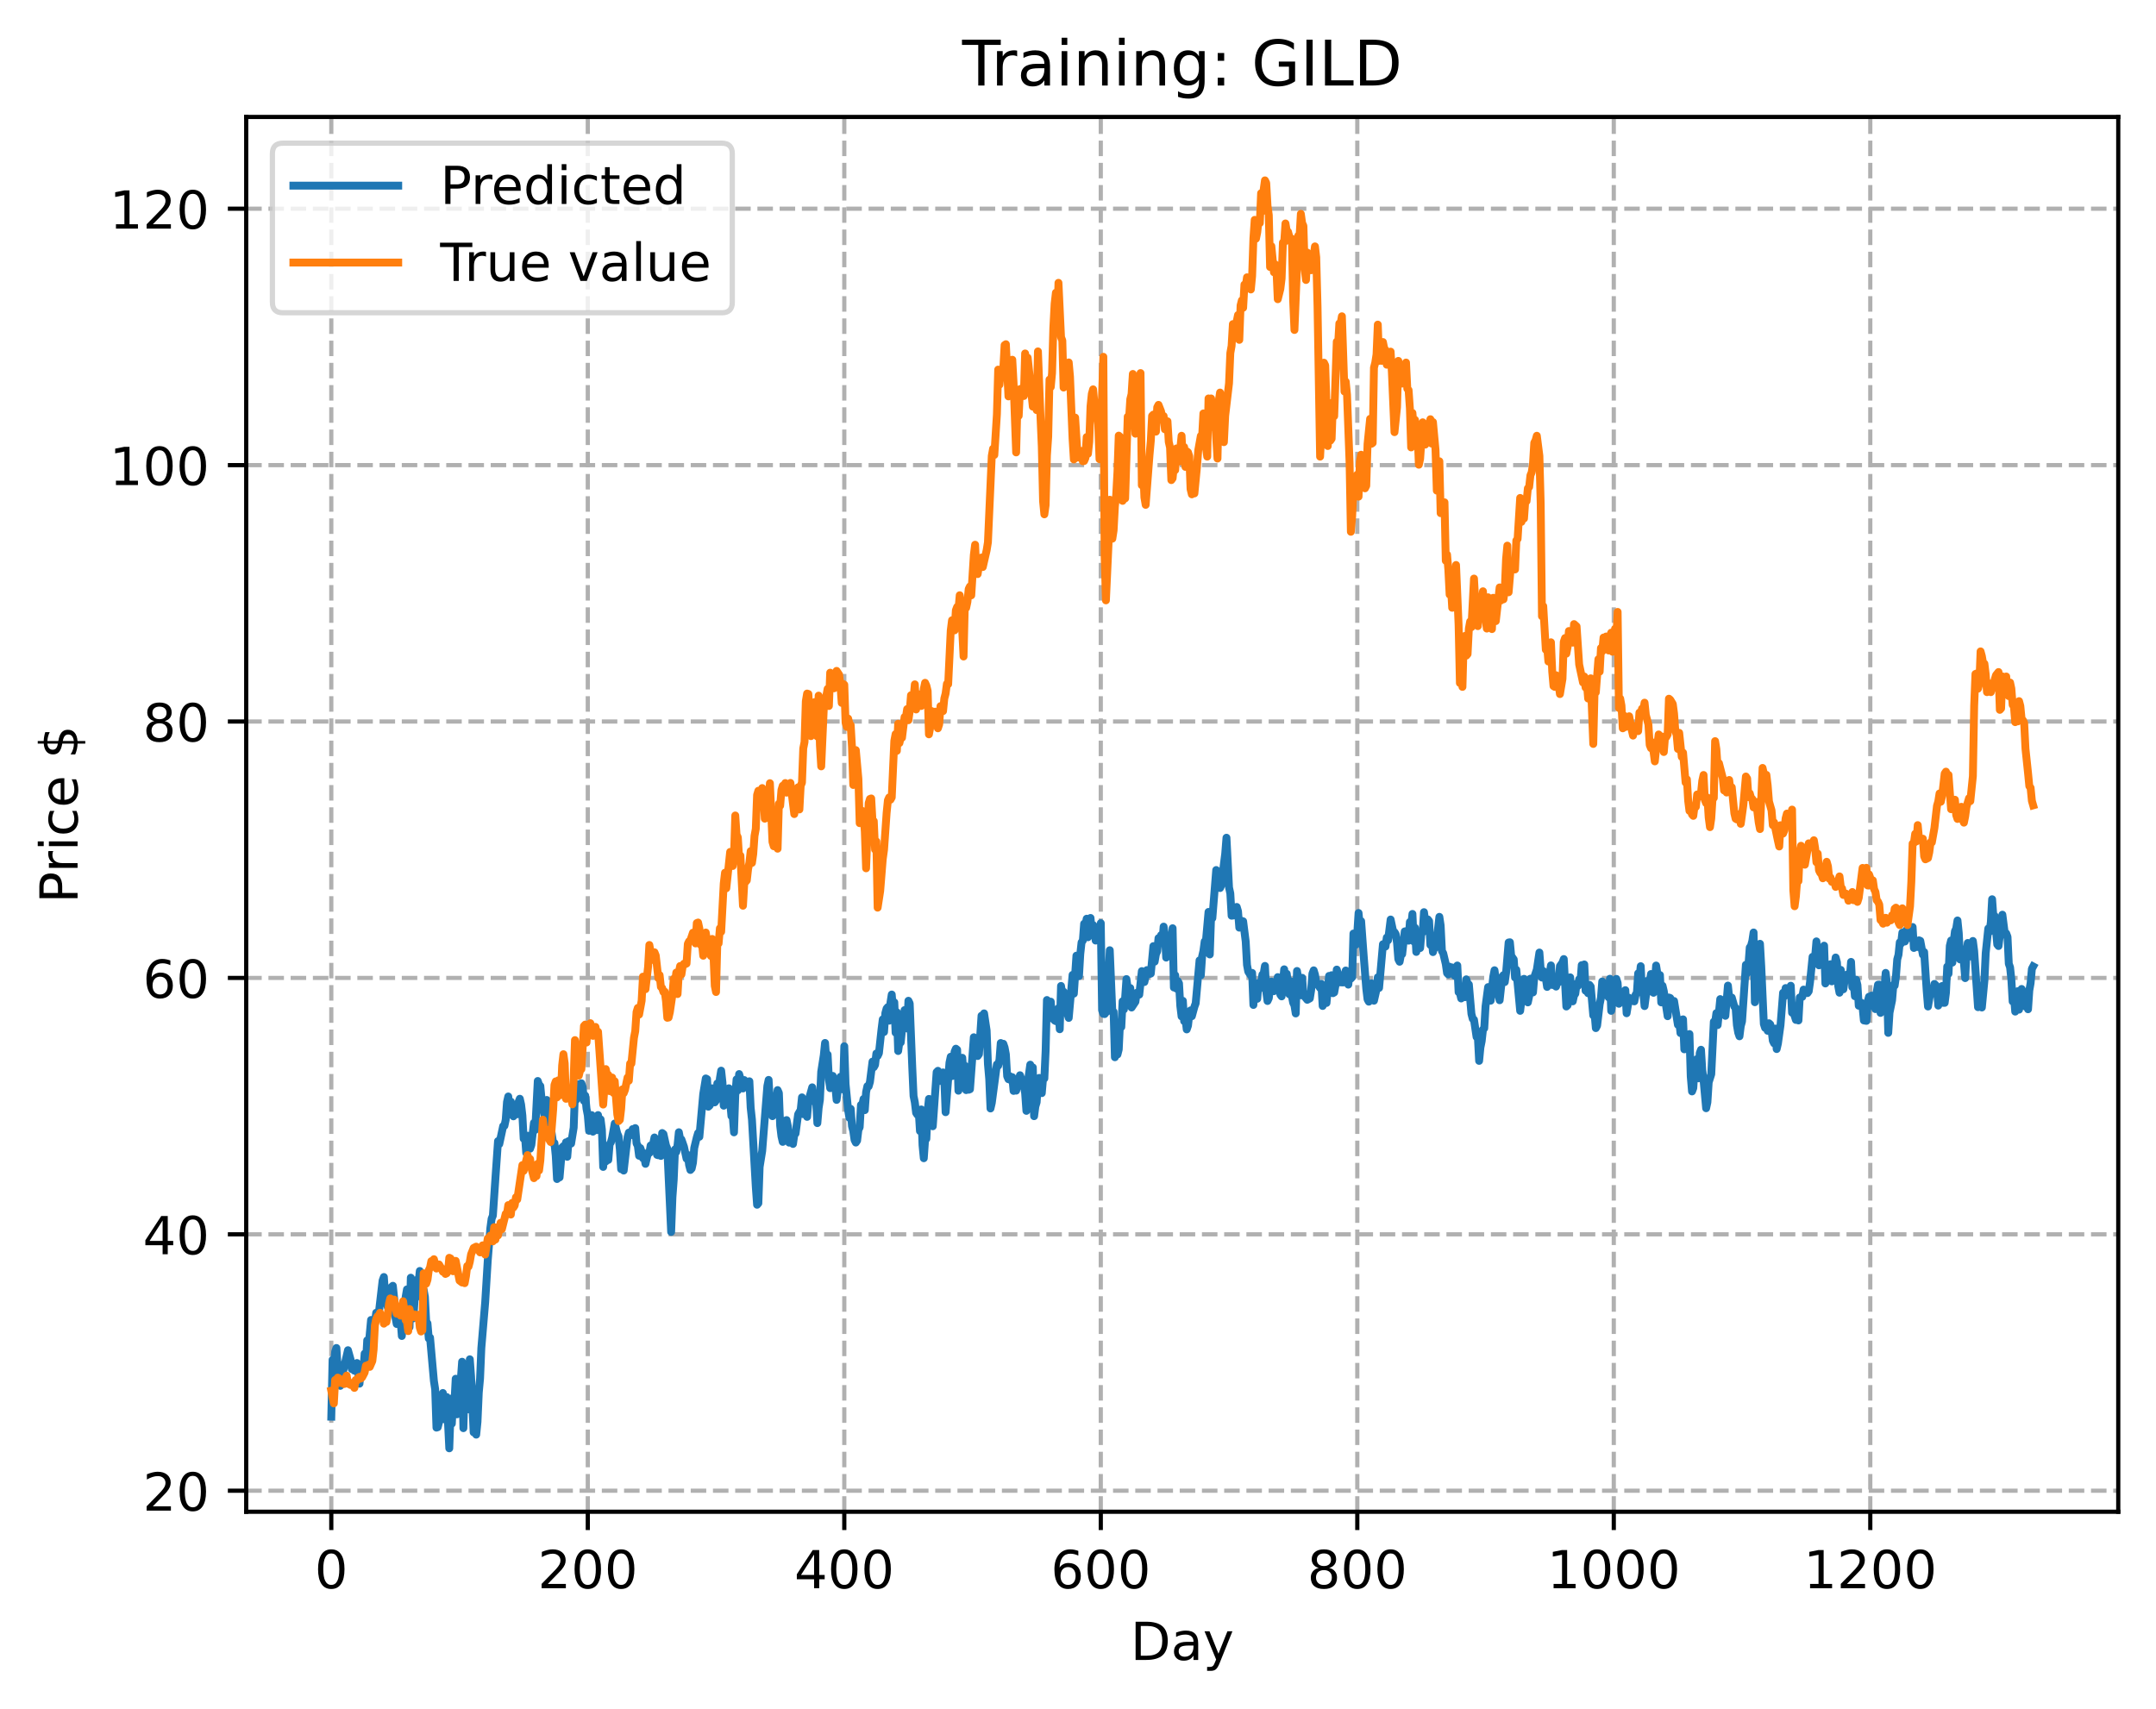 <?xml version="1.0" encoding="utf-8" standalone="no"?>
<!DOCTYPE svg PUBLIC "-//W3C//DTD SVG 1.1//EN"
  "http://www.w3.org/Graphics/SVG/1.1/DTD/svg11.dtd">
<!-- Created with matplotlib (https://matplotlib.org/) -->
<svg height="325.986pt" version="1.1" viewBox="0 0 411.286 325.986" width="411.286pt" xmlns="http://www.w3.org/2000/svg" xmlns:xlink="http://www.w3.org/1999/xlink">
 <defs>
  <style type="text/css">
*{stroke-linecap:butt;stroke-linejoin:round;}
  </style>
 </defs>
 <g id="figure_1">
  <g id="patch_1">
   <path d="M 0 325.986 
L 411.286 325.986 
L 411.286 0 
L 0 0 
z
" style="fill:#ffffff;"/>
  </g>
  <g id="axes_1">
   <g id="patch_2">
    <path d="M 46.966 288.43 
L 404.086 288.43 
L 404.086 22.318 
L 46.966 22.318 
z
" style="fill:#ffffff;"/>
   </g>
   <g id="matplotlib.axis_1">
    <g id="xtick_1">
     <g id="line2d_1">
      <path clip-path="url(#p545fb25e6c)" d="M 63.198 288.43 
L 63.198 22.318 
" style="fill:none;stroke:#b0b0b0;stroke-dasharray:2.96,1.28;stroke-dashoffset:0;stroke-width:0.8;"/>
     </g>
     <g id="line2d_2">
      <defs>
       <path d="M 0 0 
L 0 3.5 
" id="mb16716eea6" style="stroke:#000000;stroke-width:0.8;"/>
      </defs>
      <g>
       <use style="stroke:#000000;stroke-width:0.8;" x="63.198" xlink:href="#mb16716eea6" y="288.43"/>
      </g>
     </g>
     <g id="text_1">
      <!-- 0 -->
      <defs>
       <path d="M 31.781 66.406 
Q 24.172 66.406 20.328 58.906 
Q 16.5 51.422 16.5 36.375 
Q 16.5 21.391 20.328 13.891 
Q 24.172 6.391 31.781 6.391 
Q 39.453 6.391 43.281 13.891 
Q 47.125 21.391 47.125 36.375 
Q 47.125 51.422 43.281 58.906 
Q 39.453 66.406 31.781 66.406 
z
M 31.781 74.219 
Q 44.047 74.219 50.516 64.516 
Q 56.984 54.828 56.984 36.375 
Q 56.984 17.969 50.516 8.266 
Q 44.047 -1.422 31.781 -1.422 
Q 19.531 -1.422 13.062 8.266 
Q 6.594 17.969 6.594 36.375 
Q 6.594 54.828 13.062 64.516 
Q 19.531 74.219 31.781 74.219 
z
" id="DejaVuSans-48"/>
      </defs>
      <g transform="translate(60.017 303.029)scale(0.1 -0.1)">
       <use xlink:href="#DejaVuSans-48"/>
      </g>
     </g>
    </g>
    <g id="xtick_2">
     <g id="line2d_3">
      <path clip-path="url(#p545fb25e6c)" d="M 112.129 288.43 
L 112.129 22.318 
" style="fill:none;stroke:#b0b0b0;stroke-dasharray:2.96,1.28;stroke-dashoffset:0;stroke-width:0.8;"/>
     </g>
     <g id="line2d_4">
      <g>
       <use style="stroke:#000000;stroke-width:0.8;" x="112.129" xlink:href="#mb16716eea6" y="288.43"/>
      </g>
     </g>
     <g id="text_2">
      <!-- 200 -->
      <defs>
       <path d="M 19.188 8.297 
L 53.609 8.297 
L 53.609 0 
L 7.328 0 
L 7.328 8.297 
Q 12.938 14.109 22.625 23.891 
Q 32.328 33.688 34.812 36.531 
Q 39.547 41.844 41.422 45.531 
Q 43.312 49.219 43.312 52.781 
Q 43.312 58.594 39.234 62.25 
Q 35.156 65.922 28.609 65.922 
Q 23.969 65.922 18.812 64.312 
Q 13.672 62.703 7.812 59.422 
L 7.812 69.391 
Q 13.766 71.781 18.938 73 
Q 24.125 74.219 28.422 74.219 
Q 39.75 74.219 46.484 68.547 
Q 53.219 62.891 53.219 53.422 
Q 53.219 48.922 51.531 44.891 
Q 49.859 40.875 45.406 35.406 
Q 44.188 33.984 37.641 27.219 
Q 31.109 20.453 19.188 8.297 
z
" id="DejaVuSans-50"/>
      </defs>
      <g transform="translate(102.585 303.029)scale(0.1 -0.1)">
       <use xlink:href="#DejaVuSans-50"/>
       <use x="63.623" xlink:href="#DejaVuSans-48"/>
       <use x="127.246" xlink:href="#DejaVuSans-48"/>
      </g>
     </g>
    </g>
    <g id="xtick_3">
     <g id="line2d_5">
      <path clip-path="url(#p545fb25e6c)" d="M 161.06 288.43 
L 161.06 22.318 
" style="fill:none;stroke:#b0b0b0;stroke-dasharray:2.96,1.28;stroke-dashoffset:0;stroke-width:0.8;"/>
     </g>
     <g id="line2d_6">
      <g>
       <use style="stroke:#000000;stroke-width:0.8;" x="161.06" xlink:href="#mb16716eea6" y="288.43"/>
      </g>
     </g>
     <g id="text_3">
      <!-- 400 -->
      <defs>
       <path d="M 37.797 64.312 
L 12.891 25.391 
L 37.797 25.391 
z
M 35.203 72.906 
L 47.609 72.906 
L 47.609 25.391 
L 58.016 25.391 
L 58.016 17.188 
L 47.609 17.188 
L 47.609 0 
L 37.797 0 
L 37.797 17.188 
L 4.891 17.188 
L 4.891 26.703 
z
" id="DejaVuSans-52"/>
      </defs>
      <g transform="translate(151.516 303.029)scale(0.1 -0.1)">
       <use xlink:href="#DejaVuSans-52"/>
       <use x="63.623" xlink:href="#DejaVuSans-48"/>
       <use x="127.246" xlink:href="#DejaVuSans-48"/>
      </g>
     </g>
    </g>
    <g id="xtick_4">
     <g id="line2d_7">
      <path clip-path="url(#p545fb25e6c)" d="M 209.99 288.43 
L 209.99 22.318 
" style="fill:none;stroke:#b0b0b0;stroke-dasharray:2.96,1.28;stroke-dashoffset:0;stroke-width:0.8;"/>
     </g>
     <g id="line2d_8">
      <g>
       <use style="stroke:#000000;stroke-width:0.8;" x="209.99" xlink:href="#mb16716eea6" y="288.43"/>
      </g>
     </g>
     <g id="text_4">
      <!-- 600 -->
      <defs>
       <path d="M 33.016 40.375 
Q 26.375 40.375 22.484 35.828 
Q 18.609 31.297 18.609 23.391 
Q 18.609 15.531 22.484 10.953 
Q 26.375 6.391 33.016 6.391 
Q 39.656 6.391 43.531 10.953 
Q 47.406 15.531 47.406 23.391 
Q 47.406 31.297 43.531 35.828 
Q 39.656 40.375 33.016 40.375 
z
M 52.594 71.297 
L 52.594 62.312 
Q 48.875 64.062 45.094 64.984 
Q 41.312 65.922 37.594 65.922 
Q 27.828 65.922 22.672 59.328 
Q 17.531 52.734 16.797 39.406 
Q 19.672 43.656 24.016 45.922 
Q 28.375 48.188 33.594 48.188 
Q 44.578 48.188 50.953 41.516 
Q 57.328 34.859 57.328 23.391 
Q 57.328 12.156 50.688 5.359 
Q 44.047 -1.422 33.016 -1.422 
Q 20.359 -1.422 13.672 8.266 
Q 6.984 17.969 6.984 36.375 
Q 6.984 53.656 15.188 63.938 
Q 23.391 74.219 37.203 74.219 
Q 40.922 74.219 44.703 73.484 
Q 48.484 72.75 52.594 71.297 
z
" id="DejaVuSans-54"/>
      </defs>
      <g transform="translate(200.446 303.029)scale(0.1 -0.1)">
       <use xlink:href="#DejaVuSans-54"/>
       <use x="63.623" xlink:href="#DejaVuSans-48"/>
       <use x="127.246" xlink:href="#DejaVuSans-48"/>
      </g>
     </g>
    </g>
    <g id="xtick_5">
     <g id="line2d_9">
      <path clip-path="url(#p545fb25e6c)" d="M 258.921 288.43 
L 258.921 22.318 
" style="fill:none;stroke:#b0b0b0;stroke-dasharray:2.96,1.28;stroke-dashoffset:0;stroke-width:0.8;"/>
     </g>
     <g id="line2d_10">
      <g>
       <use style="stroke:#000000;stroke-width:0.8;" x="258.921" xlink:href="#mb16716eea6" y="288.43"/>
      </g>
     </g>
     <g id="text_5">
      <!-- 800 -->
      <defs>
       <path d="M 31.781 34.625 
Q 24.75 34.625 20.719 30.859 
Q 16.703 27.094 16.703 20.516 
Q 16.703 13.922 20.719 10.156 
Q 24.75 6.391 31.781 6.391 
Q 38.812 6.391 42.859 10.172 
Q 46.922 13.969 46.922 20.516 
Q 46.922 27.094 42.891 30.859 
Q 38.875 34.625 31.781 34.625 
z
M 21.922 38.812 
Q 15.578 40.375 12.031 44.719 
Q 8.5 49.078 8.5 55.328 
Q 8.5 64.062 14.719 69.141 
Q 20.953 74.219 31.781 74.219 
Q 42.672 74.219 48.875 69.141 
Q 55.078 64.062 55.078 55.328 
Q 55.078 49.078 51.531 44.719 
Q 48 40.375 41.703 38.812 
Q 48.828 37.156 52.797 32.312 
Q 56.781 27.484 56.781 20.516 
Q 56.781 9.906 50.312 4.234 
Q 43.844 -1.422 31.781 -1.422 
Q 19.734 -1.422 13.25 4.234 
Q 6.781 9.906 6.781 20.516 
Q 6.781 27.484 10.781 32.312 
Q 14.797 37.156 21.922 38.812 
z
M 18.312 54.391 
Q 18.312 48.734 21.844 45.562 
Q 25.391 42.391 31.781 42.391 
Q 38.141 42.391 41.719 45.562 
Q 45.312 48.734 45.312 54.391 
Q 45.312 60.062 41.719 63.234 
Q 38.141 66.406 31.781 66.406 
Q 25.391 66.406 21.844 63.234 
Q 18.312 60.062 18.312 54.391 
z
" id="DejaVuSans-56"/>
      </defs>
      <g transform="translate(249.377 303.029)scale(0.1 -0.1)">
       <use xlink:href="#DejaVuSans-56"/>
       <use x="63.623" xlink:href="#DejaVuSans-48"/>
       <use x="127.246" xlink:href="#DejaVuSans-48"/>
      </g>
     </g>
    </g>
    <g id="xtick_6">
     <g id="line2d_11">
      <path clip-path="url(#p545fb25e6c)" d="M 307.851 288.43 
L 307.851 22.318 
" style="fill:none;stroke:#b0b0b0;stroke-dasharray:2.96,1.28;stroke-dashoffset:0;stroke-width:0.8;"/>
     </g>
     <g id="line2d_12">
      <g>
       <use style="stroke:#000000;stroke-width:0.8;" x="307.851" xlink:href="#mb16716eea6" y="288.43"/>
      </g>
     </g>
     <g id="text_6">
      <!-- 1000 -->
      <defs>
       <path d="M 12.406 8.297 
L 28.516 8.297 
L 28.516 63.922 
L 10.984 60.406 
L 10.984 69.391 
L 28.422 72.906 
L 38.281 72.906 
L 38.281 8.297 
L 54.391 8.297 
L 54.391 0 
L 12.406 0 
z
" id="DejaVuSans-49"/>
      </defs>
      <g transform="translate(295.126 303.029)scale(0.1 -0.1)">
       <use xlink:href="#DejaVuSans-49"/>
       <use x="63.623" xlink:href="#DejaVuSans-48"/>
       <use x="127.246" xlink:href="#DejaVuSans-48"/>
       <use x="190.869" xlink:href="#DejaVuSans-48"/>
      </g>
     </g>
    </g>
    <g id="xtick_7">
     <g id="line2d_13">
      <path clip-path="url(#p545fb25e6c)" d="M 356.782 288.43 
L 356.782 22.318 
" style="fill:none;stroke:#b0b0b0;stroke-dasharray:2.96,1.28;stroke-dashoffset:0;stroke-width:0.8;"/>
     </g>
     <g id="line2d_14">
      <g>
       <use style="stroke:#000000;stroke-width:0.8;" x="356.782" xlink:href="#mb16716eea6" y="288.43"/>
      </g>
     </g>
     <g id="text_7">
      <!-- 1200 -->
      <g transform="translate(344.057 303.029)scale(0.1 -0.1)">
       <use xlink:href="#DejaVuSans-49"/>
       <use x="63.623" xlink:href="#DejaVuSans-50"/>
       <use x="127.246" xlink:href="#DejaVuSans-48"/>
       <use x="190.869" xlink:href="#DejaVuSans-48"/>
      </g>
     </g>
    </g>
    <g id="text_8">
     <!-- Day -->
     <defs>
      <path d="M 19.672 64.797 
L 19.672 8.109 
L 31.594 8.109 
Q 46.688 8.109 53.688 14.938 
Q 60.688 21.781 60.688 36.531 
Q 60.688 51.172 53.688 57.984 
Q 46.688 64.797 31.594 64.797 
z
M 9.812 72.906 
L 30.078 72.906 
Q 51.266 72.906 61.172 64.094 
Q 71.094 55.281 71.094 36.531 
Q 71.094 17.672 61.125 8.828 
Q 51.172 0 30.078 0 
L 9.812 0 
z
" id="DejaVuSans-68"/>
      <path d="M 34.281 27.484 
Q 23.391 27.484 19.188 25 
Q 14.984 22.516 14.984 16.5 
Q 14.984 11.719 18.141 8.906 
Q 21.297 6.109 26.703 6.109 
Q 34.188 6.109 38.703 11.406 
Q 43.219 16.703 43.219 25.484 
L 43.219 27.484 
z
M 52.203 31.203 
L 52.203 0 
L 43.219 0 
L 43.219 8.297 
Q 40.141 3.328 35.547 0.953 
Q 30.953 -1.422 24.312 -1.422 
Q 15.922 -1.422 10.953 3.297 
Q 6 8.016 6 15.922 
Q 6 25.141 12.172 29.828 
Q 18.359 34.516 30.609 34.516 
L 43.219 34.516 
L 43.219 35.406 
Q 43.219 41.609 39.141 45 
Q 35.062 48.391 27.688 48.391 
Q 23 48.391 18.547 47.266 
Q 14.109 46.141 10.016 43.891 
L 10.016 52.203 
Q 14.938 54.109 19.578 55.047 
Q 24.219 56 28.609 56 
Q 40.484 56 46.344 49.844 
Q 52.203 43.703 52.203 31.203 
z
" id="DejaVuSans-97"/>
      <path d="M 32.172 -5.078 
Q 28.375 -14.844 24.75 -17.812 
Q 21.141 -20.797 15.094 -20.797 
L 7.906 -20.797 
L 7.906 -13.281 
L 13.188 -13.281 
Q 16.891 -13.281 18.938 -11.516 
Q 21 -9.766 23.484 -3.219 
L 25.094 0.875 
L 2.984 54.688 
L 12.5 54.688 
L 29.594 11.922 
L 46.688 54.688 
L 56.203 54.688 
z
" id="DejaVuSans-121"/>
     </defs>
     <g transform="translate(215.652 316.707)scale(0.1 -0.1)">
      <use xlink:href="#DejaVuSans-68"/>
      <use x="77.002" xlink:href="#DejaVuSans-97"/>
      <use x="138.281" xlink:href="#DejaVuSans-121"/>
     </g>
    </g>
   </g>
   <g id="matplotlib.axis_2">
    <g id="ytick_1">
     <g id="line2d_15">
      <path clip-path="url(#p545fb25e6c)" d="M 46.966 284.422 
L 404.086 284.422 
" style="fill:none;stroke:#b0b0b0;stroke-dasharray:2.96,1.28;stroke-dashoffset:0;stroke-width:0.8;"/>
     </g>
     <g id="line2d_16">
      <defs>
       <path d="M 0 0 
L -3.5 0 
" id="m44a23cc519" style="stroke:#000000;stroke-width:0.8;"/>
      </defs>
      <g>
       <use style="stroke:#000000;stroke-width:0.8;" x="46.966" xlink:href="#m44a23cc519" y="284.422"/>
      </g>
     </g>
     <g id="text_9">
      <!-- 20 -->
      <g transform="translate(27.241 288.222)scale(0.1 -0.1)">
       <use xlink:href="#DejaVuSans-50"/>
       <use x="63.623" xlink:href="#DejaVuSans-48"/>
      </g>
     </g>
    </g>
    <g id="ytick_2">
     <g id="line2d_17">
      <path clip-path="url(#p545fb25e6c)" d="M 46.966 235.502 
L 404.086 235.502 
" style="fill:none;stroke:#b0b0b0;stroke-dasharray:2.96,1.28;stroke-dashoffset:0;stroke-width:0.8;"/>
     </g>
     <g id="line2d_18">
      <g>
       <use style="stroke:#000000;stroke-width:0.8;" x="46.966" xlink:href="#m44a23cc519" y="235.502"/>
      </g>
     </g>
     <g id="text_10">
      <!-- 40 -->
      <g transform="translate(27.241 239.301)scale(0.1 -0.1)">
       <use xlink:href="#DejaVuSans-52"/>
       <use x="63.623" xlink:href="#DejaVuSans-48"/>
      </g>
     </g>
    </g>
    <g id="ytick_3">
     <g id="line2d_19">
      <path clip-path="url(#p545fb25e6c)" d="M 46.966 186.581 
L 404.086 186.581 
" style="fill:none;stroke:#b0b0b0;stroke-dasharray:2.96,1.28;stroke-dashoffset:0;stroke-width:0.8;"/>
     </g>
     <g id="line2d_20">
      <g>
       <use style="stroke:#000000;stroke-width:0.8;" x="46.966" xlink:href="#m44a23cc519" y="186.581"/>
      </g>
     </g>
     <g id="text_11">
      <!-- 60 -->
      <g transform="translate(27.241 190.381)scale(0.1 -0.1)">
       <use xlink:href="#DejaVuSans-54"/>
       <use x="63.623" xlink:href="#DejaVuSans-48"/>
      </g>
     </g>
    </g>
    <g id="ytick_4">
     <g id="line2d_21">
      <path clip-path="url(#p545fb25e6c)" d="M 46.966 137.661 
L 404.086 137.661 
" style="fill:none;stroke:#b0b0b0;stroke-dasharray:2.96,1.28;stroke-dashoffset:0;stroke-width:0.8;"/>
     </g>
     <g id="line2d_22">
      <g>
       <use style="stroke:#000000;stroke-width:0.8;" x="46.966" xlink:href="#m44a23cc519" y="137.661"/>
      </g>
     </g>
     <g id="text_12">
      <!-- 80 -->
      <g transform="translate(27.241 141.46)scale(0.1 -0.1)">
       <use xlink:href="#DejaVuSans-56"/>
       <use x="63.623" xlink:href="#DejaVuSans-48"/>
      </g>
     </g>
    </g>
    <g id="ytick_5">
     <g id="line2d_23">
      <path clip-path="url(#p545fb25e6c)" d="M 46.966 88.74 
L 404.086 88.74 
" style="fill:none;stroke:#b0b0b0;stroke-dasharray:2.96,1.28;stroke-dashoffset:0;stroke-width:0.8;"/>
     </g>
     <g id="line2d_24">
      <g>
       <use style="stroke:#000000;stroke-width:0.8;" x="46.966" xlink:href="#m44a23cc519" y="88.74"/>
      </g>
     </g>
     <g id="text_13">
      <!-- 100 -->
      <g transform="translate(20.878 92.54)scale(0.1 -0.1)">
       <use xlink:href="#DejaVuSans-49"/>
       <use x="63.623" xlink:href="#DejaVuSans-48"/>
       <use x="127.246" xlink:href="#DejaVuSans-48"/>
      </g>
     </g>
    </g>
    <g id="ytick_6">
     <g id="line2d_25">
      <path clip-path="url(#p545fb25e6c)" d="M 46.966 39.82 
L 404.086 39.82 
" style="fill:none;stroke:#b0b0b0;stroke-dasharray:2.96,1.28;stroke-dashoffset:0;stroke-width:0.8;"/>
     </g>
     <g id="line2d_26">
      <g>
       <use style="stroke:#000000;stroke-width:0.8;" x="46.966" xlink:href="#m44a23cc519" y="39.82"/>
      </g>
     </g>
     <g id="text_14">
      <!-- 120 -->
      <g transform="translate(20.878 43.619)scale(0.1 -0.1)">
       <use xlink:href="#DejaVuSans-49"/>
       <use x="63.623" xlink:href="#DejaVuSans-50"/>
       <use x="127.246" xlink:href="#DejaVuSans-48"/>
      </g>
     </g>
    </g>
    <g id="text_15">
     <!-- Price $ -->
     <defs>
      <path d="M 19.672 64.797 
L 19.672 37.406 
L 32.078 37.406 
Q 38.969 37.406 42.719 40.969 
Q 46.484 44.531 46.484 51.125 
Q 46.484 57.672 42.719 61.234 
Q 38.969 64.797 32.078 64.797 
z
M 9.812 72.906 
L 32.078 72.906 
Q 44.344 72.906 50.609 67.359 
Q 56.891 61.812 56.891 51.125 
Q 56.891 40.328 50.609 34.812 
Q 44.344 29.297 32.078 29.297 
L 19.672 29.297 
L 19.672 0 
L 9.812 0 
z
" id="DejaVuSans-80"/>
      <path d="M 41.109 46.297 
Q 39.594 47.172 37.812 47.578 
Q 36.031 48 33.891 48 
Q 26.266 48 22.188 43.047 
Q 18.109 38.094 18.109 28.812 
L 18.109 0 
L 9.078 0 
L 9.078 54.688 
L 18.109 54.688 
L 18.109 46.188 
Q 20.953 51.172 25.484 53.578 
Q 30.031 56 36.531 56 
Q 37.453 56 38.578 55.875 
Q 39.703 55.766 41.062 55.516 
z
" id="DejaVuSans-114"/>
      <path d="M 9.422 54.688 
L 18.406 54.688 
L 18.406 0 
L 9.422 0 
z
M 9.422 75.984 
L 18.406 75.984 
L 18.406 64.594 
L 9.422 64.594 
z
" id="DejaVuSans-105"/>
      <path d="M 48.781 52.594 
L 48.781 44.188 
Q 44.969 46.297 41.141 47.344 
Q 37.312 48.391 33.406 48.391 
Q 24.656 48.391 19.812 42.844 
Q 14.984 37.312 14.984 27.297 
Q 14.984 17.281 19.812 11.734 
Q 24.656 6.203 33.406 6.203 
Q 37.312 6.203 41.141 7.25 
Q 44.969 8.297 48.781 10.406 
L 48.781 2.094 
Q 45.016 0.344 40.984 -0.531 
Q 36.969 -1.422 32.422 -1.422 
Q 20.062 -1.422 12.781 6.344 
Q 5.516 14.109 5.516 27.297 
Q 5.516 40.672 12.859 48.328 
Q 20.219 56 33.016 56 
Q 37.156 56 41.109 55.141 
Q 45.062 54.297 48.781 52.594 
z
" id="DejaVuSans-99"/>
      <path d="M 56.203 29.594 
L 56.203 25.203 
L 14.891 25.203 
Q 15.484 15.922 20.484 11.062 
Q 25.484 6.203 34.422 6.203 
Q 39.594 6.203 44.453 7.469 
Q 49.312 8.734 54.109 11.281 
L 54.109 2.781 
Q 49.266 0.734 44.188 -0.344 
Q 39.109 -1.422 33.891 -1.422 
Q 20.797 -1.422 13.156 6.188 
Q 5.516 13.812 5.516 26.812 
Q 5.516 40.234 12.766 48.109 
Q 20.016 56 32.328 56 
Q 43.359 56 49.781 48.891 
Q 56.203 41.797 56.203 29.594 
z
M 47.219 32.234 
Q 47.125 39.594 43.094 43.984 
Q 39.062 48.391 32.422 48.391 
Q 24.906 48.391 20.391 44.141 
Q 15.875 39.891 15.188 32.172 
z
" id="DejaVuSans-101"/>
      <path id="DejaVuSans-32"/>
      <path d="M 33.797 -14.703 
L 28.906 -14.703 
L 28.859 0 
Q 23.734 0.094 18.609 1.188 
Q 13.484 2.297 8.297 4.5 
L 8.297 13.281 
Q 13.281 10.156 18.375 8.562 
Q 23.484 6.984 28.906 6.938 
L 28.906 29.203 
Q 18.109 30.953 13.203 35.156 
Q 8.297 39.359 8.297 46.688 
Q 8.297 54.641 13.625 59.219 
Q 18.953 63.812 28.906 64.5 
L 28.906 75.984 
L 33.797 75.984 
L 33.797 64.656 
Q 38.328 64.453 42.578 63.688 
Q 46.828 62.938 50.875 61.625 
L 50.875 53.078 
Q 46.828 55.125 42.547 56.25 
Q 38.281 57.375 33.797 57.562 
L 33.797 36.719 
Q 44.875 35.016 50.094 30.609 
Q 55.328 26.219 55.328 18.609 
Q 55.328 10.359 49.781 5.594 
Q 44.234 0.828 33.797 0.094 
z
M 28.906 37.594 
L 28.906 57.625 
Q 23.25 56.984 20.266 54.391 
Q 17.281 51.812 17.281 47.516 
Q 17.281 43.312 20.031 40.969 
Q 22.797 38.625 28.906 37.594 
z
M 33.797 28.219 
L 33.797 7.078 
Q 39.984 7.906 43.141 10.594 
Q 46.297 13.281 46.297 17.672 
Q 46.297 21.969 43.281 24.5 
Q 40.281 27.047 33.797 28.219 
z
" id="DejaVuSans-36"/>
     </defs>
     <g transform="translate(14.798 172.342)rotate(-90)scale(0.1 -0.1)">
      <use xlink:href="#DejaVuSans-80"/>
      <use x="58.553" xlink:href="#DejaVuSans-114"/>
      <use x="99.666" xlink:href="#DejaVuSans-105"/>
      <use x="127.449" xlink:href="#DejaVuSans-99"/>
      <use x="182.43" xlink:href="#DejaVuSans-101"/>
      <use x="243.953" xlink:href="#DejaVuSans-32"/>
      <use x="275.74" xlink:href="#DejaVuSans-36"/>
     </g>
    </g>
   </g>
   <g id="line2d_27">
    <path clip-path="url(#p545fb25e6c)" d="M 63.198 270.297 
L 63.443 259.436 
L 63.688 260.547 
L 63.932 257.905 
L 64.177 257.186 
L 64.422 261.202 
L 64.666 260.287 
L 64.911 264.415 
L 65.156 262.148 
L 65.4 261.863 
L 66.379 257.608 
L 66.868 259.353 
L 67.113 261.222 
L 67.357 260.993 
L 67.602 261.525 
L 67.847 261.245 
L 68.091 260.054 
L 68.581 263.998 
L 68.825 261.162 
L 69.07 260.716 
L 69.315 261.531 
L 69.559 258.262 
L 69.804 260.116 
L 70.049 255.726 
L 70.293 257.049 
L 70.783 251.838 
L 71.027 252.511 
L 71.517 252.441 
L 71.761 250.466 
L 72.006 251.002 
L 72.251 250.637 
L 72.984 244.325 
L 73.229 243.645 
L 73.474 247.268 
L 73.963 249.394 
L 74.697 245.541 
L 74.942 245.32 
L 75.186 247.657 
L 75.431 251.333 
L 75.676 252.614 
L 76.165 250.578 
L 76.41 251.845 
L 76.654 254.902 
L 77.388 247.433 
L 77.633 246.008 
L 77.878 252.085 
L 78.122 253.224 
L 78.367 243.776 
L 78.856 251.527 
L 79.345 244.357 
L 79.59 244.147 
L 79.835 244.861 
L 80.079 242.491 
L 80.324 247.024 
L 80.569 247.759 
L 80.813 246.078 
L 81.058 247.446 
L 81.303 252.16 
L 81.547 252.484 
L 81.792 255.371 
L 82.037 255.204 
L 82.771 263.47 
L 83.015 265.063 
L 83.26 272.384 
L 83.505 272.304 
L 83.749 271.334 
L 83.994 269.146 
L 84.239 269.137 
L 84.483 265.772 
L 84.728 270.795 
L 84.972 269.962 
L 85.217 266.541 
L 85.706 276.334 
L 85.951 269.405 
L 86.196 271.63 
L 86.44 266.669 
L 86.685 267.652 
L 86.93 263.058 
L 87.174 269.845 
L 87.419 266.596 
L 87.664 266.484 
L 88.153 259.81 
L 88.398 272.486 
L 88.642 263.953 
L 88.887 261.982 
L 89.132 262.818 
L 89.376 268.908 
L 89.621 259.346 
L 89.866 262.641 
L 90.355 273.289 
L 90.599 270.201 
L 90.844 273.724 
L 91.089 271.271 
L 91.333 265.683 
L 91.578 263.014 
L 91.823 257.199 
L 92.557 248.447 
L 93.046 240.482 
L 93.535 234.36 
L 93.78 232.541 
L 94.025 231.919 
L 94.514 224.705 
L 95.003 217.708 
L 95.248 218.279 
L 95.982 214.851 
L 96.227 214.799 
L 96.471 213.646 
L 96.716 210.26 
L 96.96 209.202 
L 97.205 212.251 
L 97.45 210.181 
L 97.694 212.712 
L 97.939 212.991 
L 98.184 211.603 
L 98.428 211.393 
L 98.673 212.593 
L 98.918 210.262 
L 99.162 209.636 
L 99.407 210.733 
L 99.652 212.83 
L 99.896 217.263 
L 100.141 216.715 
L 100.386 219.988 
L 100.63 216.683 
L 100.875 216.995 
L 101.12 219.167 
L 101.364 218.439 
L 101.854 214.231 
L 102.098 215.582 
L 102.587 206.244 
L 102.832 206.972 
L 103.077 207.205 
L 103.321 209.82 
L 103.566 210.999 
L 104.055 214.213 
L 104.3 209.867 
L 105.523 218.131 
L 105.768 218.083 
L 106.013 220.49 
L 106.257 224.954 
L 106.502 224.701 
L 106.747 224.644 
L 107.236 218.921 
L 107.481 218.678 
L 107.725 219.336 
L 107.97 217.947 
L 108.215 220.709 
L 108.459 217.714 
L 108.704 217.648 
L 108.948 218.187 
L 109.438 215.143 
L 109.682 208.518 
L 109.927 209.838 
L 110.172 207.143 
L 110.416 206.834 
L 110.661 207.488 
L 110.906 206.68 
L 111.15 207.366 
L 111.395 210.033 
L 111.64 209.031 
L 111.884 211.53 
L 112.129 212.815 
L 112.374 215.75 
L 112.618 215.018 
L 112.863 212.751 
L 113.108 215.916 
L 113.597 215.229 
L 113.842 215.62 
L 114.086 212.747 
L 114.331 214.459 
L 114.575 213.567 
L 114.82 215.533 
L 115.065 222.645 
L 115.309 219.581 
L 115.554 221.612 
L 115.799 220.165 
L 116.043 221.311 
L 116.288 218.342 
L 116.533 217.937 
L 116.777 217.056 
L 117.267 214.36 
L 117.756 216.273 
L 118.001 216.808 
L 118.245 219.3 
L 118.49 223.066 
L 118.735 222.507 
L 118.979 223.338 
L 119.713 216.98 
L 119.958 216.089 
L 120.203 216.596 
L 120.692 215.424 
L 120.936 216.691 
L 121.181 215.234 
L 121.426 218.152 
L 121.67 218.607 
L 121.915 220.516 
L 122.16 219.053 
L 122.404 219.772 
L 122.649 220.984 
L 122.894 220.746 
L 123.138 222.055 
L 123.628 219.886 
L 123.872 219.995 
L 124.117 218.543 
L 124.362 219.331 
L 124.851 217.022 
L 125.34 220.348 
L 125.585 220.418 
L 125.83 220.367 
L 126.074 220.548 
L 126.319 216.174 
L 126.563 216.366 
L 127.053 218.568 
L 127.297 219.143 
L 128.031 235.042 
L 128.276 228.426 
L 128.521 225.086 
L 128.765 219.302 
L 129.01 219.786 
L 129.255 218.435 
L 129.499 216.022 
L 129.744 217.338 
L 129.989 217.393 
L 130.478 218.799 
L 130.967 221.066 
L 131.212 220.358 
L 131.457 222.295 
L 131.701 223.223 
L 131.946 222.949 
L 132.191 221.843 
L 132.435 219.023 
L 132.924 217.004 
L 133.169 216.18 
L 133.414 216.895 
L 134.148 208.741 
L 134.637 205.762 
L 134.882 205.888 
L 135.126 211.152 
L 135.371 210.938 
L 135.616 210.467 
L 135.86 207.639 
L 136.105 207.877 
L 136.35 210.323 
L 136.594 209.967 
L 136.839 206.71 
L 137.084 209.34 
L 137.328 205.766 
L 137.573 204.273 
L 137.818 206.52 
L 138.062 210.961 
L 138.551 209.423 
L 138.796 209.895 
L 139.041 207.637 
L 139.53 212.939 
L 139.775 212.873 
L 140.019 216.047 
L 140.264 209.008 
L 140.509 205.936 
L 140.753 208.045 
L 140.998 204.92 
L 141.243 205.754 
L 141.487 207.413 
L 141.732 207.673 
L 141.977 206.07 
L 142.221 206.403 
L 142.466 207.018 
L 142.711 206.45 
L 142.955 206.305 
L 143.2 211.341 
L 143.445 213.622 
L 144.178 226.474 
L 144.423 229.862 
L 144.668 229.57 
L 144.912 222.635 
L 145.402 219.589 
L 146.38 207.215 
L 146.625 206.038 
L 146.87 210.332 
L 147.114 212.466 
L 147.359 212.958 
L 147.604 211.822 
L 147.848 209.668 
L 148.093 209.855 
L 148.338 207.982 
L 148.582 208.531 
L 148.827 214.792 
L 149.072 216.803 
L 149.316 217.864 
L 149.806 213.826 
L 150.05 213.706 
L 150.295 214.89 
L 150.539 218.009 
L 150.784 217.217 
L 151.029 217.939 
L 151.273 218.261 
L 151.518 216.541 
L 151.763 216.269 
L 152.252 212.598 
L 152.741 211.77 
L 152.986 209.367 
L 153.231 212.573 
L 153.475 211.227 
L 153.72 211.801 
L 153.965 213.092 
L 154.209 210.065 
L 154.943 207.455 
L 155.188 209.866 
L 155.433 210.252 
L 155.677 209.957 
L 155.922 214.285 
L 156.166 211.395 
L 156.411 209.829 
L 156.656 204.487 
L 157.145 201.346 
L 157.39 198.986 
L 157.634 202.32 
L 157.879 201.208 
L 158.124 205.963 
L 158.368 207.612 
L 158.613 206.893 
L 158.858 205.272 
L 159.347 207.225 
L 159.592 209.859 
L 160.081 206.071 
L 160.326 205.447 
L 160.815 207.855 
L 161.06 199.617 
L 161.304 206.83 
L 161.794 211.826 
L 162.038 213.28 
L 162.283 211.561 
L 162.527 214.848 
L 162.772 215.807 
L 163.017 217.505 
L 163.261 217.997 
L 163.506 217.627 
L 163.751 215.568 
L 163.995 215.091 
L 164.24 210.81 
L 164.485 210.867 
L 164.729 209.677 
L 164.974 211.811 
L 165.219 208.372 
L 165.463 207.234 
L 165.708 207.274 
L 165.953 206.426 
L 166.442 202.548 
L 166.687 203.613 
L 166.931 203.174 
L 167.176 200.998 
L 167.421 201.465 
L 167.665 200.942 
L 168.154 196.451 
L 168.399 194.486 
L 168.644 196.902 
L 168.888 193.3 
L 169.133 192.413 
L 169.378 192.135 
L 169.622 194.74 
L 169.867 191.289 
L 170.112 189.748 
L 170.356 192.656 
L 170.601 191.232 
L 170.846 197.033 
L 171.09 193.137 
L 171.335 200.527 
L 171.58 198.764 
L 171.824 198.906 
L 172.069 196.479 
L 172.314 195.482 
L 172.558 192.717 
L 172.803 193.835 
L 173.048 196.228 
L 173.292 190.94 
L 173.537 191.447 
L 174.026 203.61 
L 174.271 209.105 
L 174.515 210.312 
L 174.76 212.325 
L 175.005 212.686 
L 175.249 211.957 
L 175.494 215.799 
L 175.739 211.676 
L 175.983 218.48 
L 176.228 220.985 
L 176.473 217.436 
L 176.717 217.277 
L 176.962 211.961 
L 177.207 209.664 
L 177.451 213.786 
L 177.696 211.383 
L 177.941 214.884 
L 178.675 204.555 
L 178.919 204.303 
L 179.164 205.741 
L 179.409 206.241 
L 179.898 204.615 
L 180.142 205.882 
L 180.387 212.203 
L 181.121 202.763 
L 181.366 201.613 
L 181.61 205.314 
L 181.855 203.433 
L 182.1 200.655 
L 182.344 200.086 
L 182.589 200.279 
L 182.834 208.104 
L 183.078 206.371 
L 183.323 202.241 
L 183.568 201.819 
L 183.812 204.9 
L 184.057 203.334 
L 184.302 207.985 
L 184.546 207.534 
L 184.791 207.916 
L 185.036 207.819 
L 185.77 197.901 
L 186.014 199.381 
L 186.259 200.092 
L 186.503 201.485 
L 186.748 201.13 
L 187.237 193.789 
L 187.482 194.371 
L 187.727 193.347 
L 188.216 196.618 
L 188.461 203.004 
L 188.705 205.841 
L 188.95 211.492 
L 189.195 210.435 
L 189.929 204.94 
L 190.173 203.08 
L 190.418 203.336 
L 190.663 202.168 
L 190.907 199.002 
L 191.152 199.982 
L 191.397 199.146 
L 191.641 199.856 
L 191.886 201.162 
L 192.13 205.342 
L 192.375 205.91 
L 192.62 205.32 
L 192.864 206.129 
L 193.109 205.511 
L 193.354 208.141 
L 193.598 207.316 
L 193.843 208.09 
L 194.332 206.091 
L 194.577 205.145 
L 195.311 207.127 
L 195.556 208.561 
L 195.8 211.948 
L 196.045 206.673 
L 196.534 203.131 
L 196.779 204.151 
L 197.024 203.656 
L 197.268 212.963 
L 197.513 211.102 
L 197.758 210.29 
L 198.002 206.484 
L 198.247 205.659 
L 198.491 208.169 
L 198.736 208.563 
L 198.981 205.692 
L 199.225 205.765 
L 199.47 200.439 
L 199.715 190.798 
L 199.959 193.73 
L 200.204 193.086 
L 200.449 191.112 
L 200.693 194.315 
L 200.938 193.843 
L 201.183 194.709 
L 201.427 194.836 
L 201.917 192.36 
L 202.161 196.373 
L 202.406 188.11 
L 202.651 189.627 
L 202.895 189.217 
L 203.385 191.92 
L 203.629 193.42 
L 203.874 194.216 
L 204.608 185.997 
L 204.852 189.585 
L 205.342 182.333 
L 205.586 185.108 
L 205.831 186.24 
L 206.076 182.044 
L 206.32 179.805 
L 206.565 179.455 
L 206.81 176.242 
L 207.054 176.523 
L 207.299 175.285 
L 207.544 178.822 
L 207.788 176.254 
L 208.033 175.141 
L 208.278 177.948 
L 208.522 176.487 
L 208.767 176.868 
L 209.012 179.456 
L 209.256 177.388 
L 209.501 177.114 
L 209.746 177.907 
L 209.99 176.128 
L 210.235 192.748 
L 210.479 193.436 
L 210.724 193.481 
L 210.969 193.161 
L 211.213 192.276 
L 211.703 181.295 
L 212.192 193.093 
L 212.437 193.052 
L 212.681 201.716 
L 212.926 199.992 
L 213.171 201.193 
L 213.415 200.231 
L 213.66 195.042 
L 213.905 195.952 
L 214.149 191.037 
L 214.394 192.602 
L 214.639 190.271 
L 214.883 186.803 
L 215.128 188.577 
L 215.373 188.456 
L 215.617 188.509 
L 215.862 192.231 
L 216.596 191.126 
L 216.84 189.422 
L 217.085 189.782 
L 217.33 189.774 
L 217.819 185.281 
L 218.064 187.115 
L 218.308 187.368 
L 218.798 185.086 
L 219.042 185.748 
L 219.287 185.837 
L 219.532 185.757 
L 220.021 180.514 
L 220.266 183.485 
L 220.51 182.055 
L 220.755 181.497 
L 221 178.986 
L 221.244 179.931 
L 221.489 178.424 
L 221.734 179.828 
L 221.978 176.793 
L 222.223 178.43 
L 222.467 182.706 
L 222.712 179.682 
L 222.957 180.284 
L 223.201 180.577 
L 223.446 180.655 
L 223.691 177.102 
L 223.935 188.408 
L 224.18 186.057 
L 224.425 188.62 
L 224.669 187.165 
L 224.914 187.616 
L 225.159 191.938 
L 225.403 193.927 
L 225.648 190.952 
L 225.893 194.834 
L 226.137 194.267 
L 226.382 196.407 
L 226.627 195.695 
L 226.871 193.562 
L 227.116 192.775 
L 227.361 193.89 
L 227.85 192.083 
L 228.094 191.423 
L 228.828 183.231 
L 229.073 186.1 
L 229.318 182.498 
L 229.562 181.448 
L 229.807 179.615 
L 230.052 179.466 
L 230.541 173.988 
L 230.786 182.106 
L 231.03 174.922 
L 231.275 175.179 
L 232.009 165.996 
L 232.498 168.523 
L 232.743 169.434 
L 232.988 168.899 
L 233.477 164.838 
L 233.722 162.903 
L 233.966 159.831 
L 234.455 169.333 
L 234.7 170.462 
L 234.945 174.713 
L 235.434 174.643 
L 235.679 174.524 
L 235.923 173.04 
L 236.168 173.864 
L 236.413 176.991 
L 236.657 175.628 
L 237.147 175.776 
L 237.636 179.64 
L 237.881 184.102 
L 238.125 185.389 
L 238.615 186.117 
L 238.859 185.625 
L 239.104 191.741 
L 239.349 187.881 
L 239.593 188.66 
L 239.838 190.566 
L 240.082 187.552 
L 240.327 188.586 
L 240.572 187.555 
L 240.816 185.955 
L 241.061 185.752 
L 241.306 184.291 
L 241.55 189.172 
L 241.795 190.985 
L 242.04 190.459 
L 242.284 188.392 
L 242.529 187.282 
L 242.774 187.742 
L 243.018 189.11 
L 243.263 187.742 
L 243.508 187.682 
L 243.752 186.424 
L 243.997 187.572 
L 244.242 189.768 
L 244.486 190.105 
L 244.976 184.938 
L 245.22 189.135 
L 245.465 185.786 
L 245.954 189.702 
L 246.199 187.213 
L 246.443 190.072 
L 246.688 191.322 
L 246.933 191.83 
L 247.177 193.362 
L 247.422 185.257 
L 247.667 186.783 
L 247.911 187.051 
L 248.156 189.894 
L 248.401 186.556 
L 248.645 189.849 
L 249.379 190.757 
L 249.869 190.491 
L 250.113 188.94 
L 250.358 185.769 
L 250.603 185.134 
L 250.847 185.944 
L 251.092 187.445 
L 251.826 188.507 
L 252.07 187.71 
L 252.315 191.936 
L 252.804 189.67 
L 253.049 191.36 
L 253.538 186.195 
L 253.783 187.677 
L 254.028 186.061 
L 254.272 189.496 
L 254.517 189.356 
L 254.762 188.002 
L 255.006 184.986 
L 255.251 185.821 
L 255.496 187.415 
L 256.23 187.451 
L 256.719 185.166 
L 257.208 187.861 
L 257.453 185.527 
L 257.697 186.716 
L 257.942 186.447 
L 258.187 178.115 
L 258.431 178.82 
L 258.676 180.235 
L 258.921 177.958 
L 259.165 174.19 
L 259.41 176.788 
L 259.655 175.747 
L 260.144 182.405 
L 260.633 188.641 
L 260.878 190.675 
L 261.123 191.114 
L 261.367 190.193 
L 261.612 187.609 
L 261.857 188.265 
L 262.101 190.93 
L 262.591 188.785 
L 262.835 186.46 
L 263.08 188.494 
L 263.814 180.15 
L 264.303 180.595 
L 264.548 178.874 
L 264.792 179.404 
L 265.282 175.438 
L 265.771 177.76 
L 266.016 177.846 
L 266.26 178.242 
L 266.505 179.924 
L 266.75 183.013 
L 266.994 183.497 
L 267.239 182.224 
L 267.484 182.048 
L 267.973 177.707 
L 268.218 177.655 
L 268.707 179.475 
L 268.952 175.909 
L 269.196 176.668 
L 269.441 174.369 
L 269.685 179.622 
L 269.93 177.015 
L 270.175 181.626 
L 270.419 180.484 
L 270.664 180.6 
L 270.909 180.886 
L 271.153 177.916 
L 271.398 177.889 
L 271.643 174.031 
L 272.132 177.533 
L 272.377 175.417 
L 272.621 175.738 
L 272.866 180.296 
L 273.111 179.091 
L 273.355 181.657 
L 273.6 180.71 
L 273.845 180.789 
L 274.089 179.228 
L 274.579 174.928 
L 274.823 176.572 
L 275.068 181.455 
L 275.313 181.877 
L 275.802 183.942 
L 276.046 185.663 
L 276.291 185.921 
L 276.536 184.441 
L 276.78 184.642 
L 277.025 184.586 
L 277.27 185.785 
L 277.514 186.177 
L 278.004 184.209 
L 278.248 189.303 
L 278.493 189.426 
L 278.738 190.502 
L 278.982 189.373 
L 279.227 189.615 
L 279.472 190.253 
L 279.716 186.849 
L 279.961 187.667 
L 280.206 187.829 
L 280.695 193.435 
L 280.94 194.385 
L 281.184 194.556 
L 281.673 197.848 
L 281.918 197.831 
L 282.163 202.411 
L 282.407 199.87 
L 282.652 198.646 
L 282.897 196.423 
L 283.141 196.19 
L 283.386 192.016 
L 283.875 188.33 
L 284.365 190.925 
L 284.854 186.38 
L 285.099 185.117 
L 285.588 188.714 
L 286.077 190.841 
L 286.567 186.358 
L 286.811 186.042 
L 287.056 187.375 
L 287.301 185.628 
L 287.79 179.82 
L 288.034 179.778 
L 288.279 182.36 
L 288.768 183.055 
L 289.013 186.511 
L 289.258 185.027 
L 289.992 192.865 
L 290.726 186.756 
L 291.215 187.891 
L 291.46 191.252 
L 291.704 190.092 
L 291.949 186.726 
L 292.438 189.352 
L 292.683 186.429 
L 293.172 184.99 
L 293.661 181.736 
L 293.906 184.981 
L 294.151 186.516 
L 294.395 185.263 
L 294.885 186.631 
L 295.129 188.3 
L 295.374 186.392 
L 295.619 185.739 
L 295.863 184.191 
L 296.108 187.926 
L 296.353 186.751 
L 296.597 186.432 
L 296.842 188.235 
L 297.087 187.369 
L 297.331 187.41 
L 297.576 184.333 
L 298.065 183.645 
L 298.31 182.979 
L 298.799 192.037 
L 299.044 191.805 
L 299.289 189.738 
L 299.533 186.468 
L 299.778 189.544 
L 300.022 191.054 
L 300.267 189.941 
L 300.512 189.59 
L 300.756 187.687 
L 301.001 188.115 
L 301.246 186.832 
L 301.49 187.398 
L 301.735 184.139 
L 301.98 185.5 
L 302.224 184.008 
L 302.469 189.022 
L 302.714 189.103 
L 302.958 189.511 
L 303.203 187.903 
L 303.448 188.226 
L 303.937 193.734 
L 304.182 193.39 
L 304.426 196.158 
L 304.671 195.693 
L 305.16 191.591 
L 305.405 190.377 
L 305.649 187.258 
L 305.894 187.791 
L 306.139 188.855 
L 306.383 187.683 
L 306.628 189.698 
L 306.873 190.298 
L 307.117 186.739 
L 307.362 192.868 
L 307.607 191.285 
L 307.851 190.515 
L 308.096 190.178 
L 308.341 186.766 
L 308.585 187.542 
L 308.83 191.514 
L 309.075 190.747 
L 309.564 190.176 
L 309.809 190.737 
L 310.053 188.913 
L 310.298 193.322 
L 310.787 190.37 
L 311.277 190.929 
L 311.766 191.058 
L 312.01 189.792 
L 312.255 189.46 
L 312.5 185.71 
L 312.744 186.589 
L 312.989 184.341 
L 313.234 189.471 
L 313.478 189.37 
L 313.723 191.96 
L 313.968 190.089 
L 314.212 187.153 
L 314.457 189.243 
L 314.946 185.84 
L 315.436 189.42 
L 315.68 187.656 
L 315.925 184.217 
L 316.414 187.278 
L 316.659 186.029 
L 316.904 191.253 
L 317.148 188.07 
L 317.393 189.109 
L 318.127 193.888 
L 318.371 190.321 
L 318.616 190.415 
L 318.861 190.898 
L 319.105 191.737 
L 319.35 190.986 
L 320.084 195.529 
L 320.329 194.798 
L 320.573 197.109 
L 320.818 194.586 
L 321.063 194.484 
L 321.307 200.207 
L 321.552 197.412 
L 321.797 199.951 
L 322.041 200.167 
L 322.286 197.29 
L 322.531 205.382 
L 322.775 208.24 
L 323.02 207.594 
L 323.265 203.63 
L 323.509 204.09 
L 323.754 202.046 
L 323.998 205.736 
L 324.243 200.929 
L 324.488 200.285 
L 324.732 204.194 
L 324.977 206.092 
L 325.466 211.445 
L 325.711 210.308 
L 325.956 206.499 
L 326.445 204.953 
L 326.934 194.936 
L 327.179 195.112 
L 327.424 193.295 
L 327.668 195.577 
L 328.158 190.62 
L 328.402 190.789 
L 328.892 192.138 
L 329.136 193.815 
L 329.625 188.042 
L 329.87 190.36 
L 330.115 190.669 
L 330.359 190.324 
L 330.849 192.048 
L 331.093 192.308 
L 331.338 195.594 
L 331.583 197.019 
L 331.827 197.721 
L 332.072 195.785 
L 332.317 194.866 
L 333.051 184.07 
L 333.295 185.684 
L 333.54 184.063 
L 333.785 180.781 
L 334.029 180.442 
L 334.274 179.549 
L 334.519 177.912 
L 334.763 191.22 
L 335.008 184.765 
L 335.252 187.845 
L 335.497 180.957 
L 335.742 180.068 
L 335.986 184.399 
L 336.476 195.375 
L 336.72 196.118 
L 336.965 195.708 
L 337.21 196.675 
L 337.454 195.23 
L 337.699 195.449 
L 337.944 196.549 
L 338.188 198.562 
L 338.433 199.064 
L 338.678 196.241 
L 338.922 200.154 
L 339.167 199.092 
L 339.656 195.59 
L 340.146 189.411 
L 340.39 190.095 
L 340.635 188.514 
L 340.88 189.041 
L 341.369 189.535 
L 341.613 188.07 
L 341.858 193.221 
L 342.103 193.056 
L 342.592 194.595 
L 342.837 194.023 
L 343.081 194.697 
L 343.326 190.3 
L 343.815 190.188 
L 344.06 188.808 
L 344.305 189.457 
L 344.549 189.166 
L 344.794 189.473 
L 345.039 189.128 
L 345.283 187.425 
L 345.773 182.549 
L 346.017 183.339 
L 346.262 182.483 
L 346.507 179.61 
L 346.751 183.058 
L 346.996 184.182 
L 347.24 181.688 
L 347.485 182.912 
L 347.73 183.351 
L 347.974 180.426 
L 348.219 187.64 
L 348.464 186.811 
L 348.708 184.331 
L 348.953 184.644 
L 349.198 183.975 
L 349.442 187.241 
L 349.687 186.318 
L 350.176 182.687 
L 350.421 183.614 
L 350.666 188.128 
L 350.91 189.409 
L 351.155 185.047 
L 351.644 188.75 
L 351.889 187.076 
L 352.134 186.708 
L 352.378 185.934 
L 352.623 186.42 
L 352.868 186.634 
L 353.112 183.524 
L 353.357 188.345 
L 353.601 187.418 
L 353.846 190.076 
L 354.091 186.929 
L 354.335 187.936 
L 354.58 191.889 
L 355.069 191.311 
L 355.314 192.184 
L 355.559 194.696 
L 356.048 194.776 
L 356.293 191.099 
L 356.537 190.172 
L 356.782 191.382 
L 357.027 189.956 
L 357.271 191.957 
L 357.516 191.116 
L 357.761 192.532 
L 358.005 189.257 
L 358.25 187.876 
L 358.495 187.856 
L 358.739 193.258 
L 358.984 192.888 
L 359.473 188.893 
L 359.718 185.619 
L 359.962 187.62 
L 360.207 197.069 
L 360.452 193.214 
L 360.941 190.855 
L 361.186 187.958 
L 361.43 188.052 
L 361.675 186.343 
L 361.92 183.049 
L 362.164 182.163 
L 362.409 179.777 
L 362.654 180.022 
L 362.898 177.933 
L 363.388 179.635 
L 363.632 177.499 
L 363.877 179.042 
L 364.122 176.86 
L 364.611 178.293 
L 364.856 176.867 
L 365.1 180.866 
L 365.345 180.724 
L 365.589 180.195 
L 365.834 180.683 
L 366.079 179.407 
L 366.323 179.511 
L 366.813 182.155 
L 367.057 181.642 
L 367.547 189.085 
L 367.791 192.038 
L 368.281 189.151 
L 368.525 189.631 
L 368.77 189.422 
L 369.015 187.728 
L 369.259 187.962 
L 369.504 188.652 
L 369.749 191.863 
L 370.238 188.691 
L 370.483 188.124 
L 370.727 191.339 
L 370.972 191.34 
L 371.216 189.425 
L 371.461 184.421 
L 371.706 185.786 
L 371.95 180.46 
L 372.195 179.445 
L 372.44 183.658 
L 372.684 179.672 
L 372.929 177.675 
L 373.174 177.159 
L 373.418 175.618 
L 373.663 178.051 
L 373.908 183.054 
L 374.152 181.069 
L 374.642 183.628 
L 374.886 186.62 
L 375.131 181.788 
L 375.376 179.91 
L 375.62 181.815 
L 375.865 182.487 
L 376.354 179.531 
L 376.599 181.436 
L 377.333 192.165 
L 377.822 189.557 
L 378.067 192.224 
L 378.556 187.065 
L 378.801 181.837 
L 379.29 177.151 
L 379.535 177.777 
L 379.779 175.931 
L 380.024 171.568 
L 380.269 174.976 
L 380.513 174.758 
L 381.003 180.198 
L 381.247 180.498 
L 381.981 174.516 
L 382.471 178.344 
L 382.715 178.089 
L 382.96 178.75 
L 383.204 183.875 
L 383.449 184.562 
L 383.694 186.887 
L 383.938 191.077 
L 384.183 189.93 
L 384.428 193.01 
L 384.917 189.11 
L 385.162 192.633 
L 385.406 189.454 
L 385.651 188.688 
L 385.896 189.214 
L 386.14 190.148 
L 386.385 192.04 
L 386.63 191.23 
L 386.874 192.563 
L 387.119 188.979 
L 387.364 187.574 
L 387.608 184.847 
L 387.853 184.393 
L 387.853 184.393 
" style="fill:none;stroke:#1f77b4;stroke-linecap:square;stroke-width:1.5;"/>
   </g>
   <g id="line2d_28">
    <path clip-path="url(#p545fb25e6c)" d="M 63.198 265.343 
L 63.688 267.765 
L 63.932 263.289 
L 64.177 263.802 
L 64.422 262.848 
L 64.666 262.971 
L 64.911 263.851 
L 65.156 263.753 
L 65.645 264.071 
L 65.89 262.922 
L 66.134 262.457 
L 66.379 264.022 
L 66.623 263.925 
L 66.868 264.243 
L 67.113 263.851 
L 67.602 264.805 
L 67.847 263.289 
L 68.091 263.411 
L 68.336 262.848 
L 68.581 262.702 
L 68.825 263.02 
L 69.07 262.799 
L 69.559 261.87 
L 69.804 260.574 
L 70.049 260.867 
L 70.293 260.378 
L 70.538 260.794 
L 71.027 259.669 
L 71.272 257.492 
L 71.517 252.869 
L 71.761 251.694 
L 72.006 251.156 
L 72.251 251.01 
L 72.495 250.471 
L 72.74 251.205 
L 72.984 251.034 
L 73.229 252.551 
L 73.474 251.841 
L 73.718 252.233 
L 73.963 250.863 
L 74.208 248.735 
L 74.452 247.732 
L 74.942 248.417 
L 75.186 247.952 
L 75.676 250.643 
L 75.92 250.325 
L 76.165 250.251 
L 76.41 251.01 
L 76.899 248.27 
L 77.388 251.89 
L 77.633 252.159 
L 77.878 253.969 
L 78.122 249.762 
L 78.367 250.936 
L 78.611 251.328 
L 78.856 251.181 
L 79.101 250.789 
L 79.345 251.376 
L 79.59 251.352 
L 79.835 250.838 
L 80.079 253.284 
L 80.324 254.043 
L 80.569 253.823 
L 80.813 242.938 
L 81.058 244.454 
L 81.303 244.919 
L 81.547 244.185 
L 81.792 242.351 
L 82.037 241.837 
L 82.281 240.614 
L 82.526 240.956 
L 82.771 240.247 
L 83.26 242.033 
L 83.505 241.764 
L 83.749 241.25 
L 84.239 242.082 
L 84.483 242.644 
L 84.728 242.179 
L 84.972 243.06 
L 85.217 242.938 
L 85.462 242.546 
L 85.706 239.978 
L 85.951 240.1 
L 86.196 241.91 
L 86.44 242.546 
L 86.685 241.054 
L 86.93 240.565 
L 87.664 244.332 
L 88.153 244.699 
L 88.398 244.552 
L 88.642 244.821 
L 88.887 243.5 
L 89.132 241.543 
L 89.376 241.666 
L 89.621 240.736 
L 89.866 239.318 
L 90.355 238.095 
L 90.844 237.85 
L 91.578 238.951 
L 91.823 238.51 
L 92.067 237.605 
L 92.312 238.07 
L 92.557 239.367 
L 93.046 236.285 
L 93.291 236.872 
L 93.535 235.746 
L 93.78 235.869 
L 94.025 236.847 
L 94.269 234.132 
L 94.514 236.505 
L 94.759 234.181 
L 95.003 235.722 
L 95.493 233.3 
L 95.737 234.523 
L 96.471 231.588 
L 96.716 231.588 
L 96.96 229.925 
L 97.45 231.735 
L 97.694 229.509 
L 97.939 230.39 
L 98.184 229.998 
L 98.428 228.433 
L 98.673 228.849 
L 99.652 222.293 
L 99.896 223.394 
L 100.63 220.385 
L 100.875 221.144 
L 101.12 221.119 
L 101.364 222.856 
L 101.854 224.788 
L 102.098 224.446 
L 102.343 224.397 
L 102.587 222.024 
L 102.832 223.321 
L 103.077 221.413 
L 103.566 213.634 
L 103.811 215.983 
L 104.055 215.444 
L 104.3 216.839 
L 104.545 216.57 
L 104.789 217.475 
L 105.034 217.89 
L 105.523 211.702 
L 105.768 207.006 
L 106.013 206.321 
L 106.257 209.378 
L 106.502 206.125 
L 106.747 206.296 
L 106.991 208.938 
L 107.236 203.288 
L 107.481 201.135 
L 107.725 202.896 
L 107.97 209.647 
L 108.215 207.544 
L 108.459 207.666 
L 108.704 208.375 
L 109.193 210.699 
L 109.438 205.709 
L 109.682 198.445 
L 109.927 200.206 
L 110.416 205.22 
L 110.661 204.217 
L 110.906 203.997 
L 111.395 195.754 
L 111.64 195.485 
L 111.884 198.909 
L 112.129 195.632 
L 112.374 197.001 
L 112.618 195.216 
L 113.108 197.637 
L 113.597 195.925 
L 113.842 197.27 
L 114.086 196.855 
L 115.065 210.748 
L 115.554 203.973 
L 115.799 205.073 
L 116.043 205.073 
L 116.288 208.18 
L 116.533 206.272 
L 116.777 205.587 
L 117.022 208.522 
L 117.267 206.296 
L 117.756 212.631 
L 118.001 213.903 
L 118.245 213.659 
L 118.49 211.58 
L 118.735 207.837 
L 118.979 208.571 
L 119.224 207.935 
L 119.713 205.587 
L 119.958 206.198 
L 120.203 202.921 
L 120.447 202.921 
L 120.936 198.004 
L 121.181 196.732 
L 121.426 193.088 
L 121.67 192.305 
L 121.915 193.577 
L 122.404 190.935 
L 122.649 186.337 
L 122.894 187.291 
L 123.138 188.734 
L 123.628 184.478 
L 123.872 180.295 
L 124.117 181.64 
L 124.606 183.157 
L 124.851 181.689 
L 125.096 182.301 
L 125.585 186.63 
L 125.83 186.043 
L 126.074 188.294 
L 126.319 188.514 
L 126.563 189.272 
L 126.808 189.199 
L 127.053 191.058 
L 127.297 194.188 
L 127.542 194.14 
L 127.787 193.088 
L 128.276 189.786 
L 128.521 186.753 
L 128.765 187.462 
L 129.01 185.554 
L 129.255 189.663 
L 129.499 185.505 
L 129.744 184.307 
L 129.989 185.921 
L 130.233 184.331 
L 130.478 183.866 
L 130.723 183.964 
L 130.967 183.842 
L 131.212 180.075 
L 131.457 179.586 
L 131.701 179.414 
L 132.191 177.947 
L 132.68 180.002 
L 132.924 176.112 
L 133.169 176.014 
L 133.414 177.14 
L 133.658 180.271 
L 133.903 179.879 
L 134.148 182.35 
L 134.637 177.922 
L 134.882 179.561 
L 135.126 179.732 
L 135.371 180.711 
L 135.616 182.399 
L 135.86 179.145 
L 136.105 182.252 
L 136.35 188.098 
L 136.594 189.272 
L 136.839 179.879 
L 137.084 180.002 
L 137.328 177.115 
L 137.573 177.776 
L 138.062 168.579 
L 138.307 166.499 
L 138.551 169.484 
L 139.285 162.537 
L 139.53 162.904 
L 139.775 165.228 
L 140.019 163.344 
L 140.264 155.59 
L 140.509 159.259 
L 140.753 159.748 
L 140.998 163.735 
L 141.243 163.246 
L 141.732 172.81 
L 141.977 168.554 
L 142.466 167.967 
L 142.711 165.79 
L 142.955 164.616 
L 143.2 162.39 
L 143.445 164.64 
L 143.689 162.953 
L 143.934 159.479 
L 144.178 158.134 
L 144.423 151.677 
L 144.668 150.869 
L 144.912 151.432 
L 145.402 150.356 
L 145.646 151.065 
L 145.891 156.202 
L 146.136 156.079 
L 146.625 152.361 
L 146.87 149.426 
L 147.359 160.629 
L 147.604 161.461 
L 147.848 158.697 
L 148.093 158.648 
L 148.338 161.925 
L 148.582 153.34 
L 148.827 153.731 
L 149.072 150.723 
L 149.316 149.915 
L 149.561 149.989 
L 149.806 149.402 
L 150.05 151.236 
L 150.295 149.695 
L 150.539 149.646 
L 150.784 149.377 
L 151.518 155.321 
L 152.252 150.209 
L 152.497 154.441 
L 152.741 149.915 
L 152.986 149.328 
L 153.231 142.797 
L 153.475 141.574 
L 153.72 133.796 
L 153.965 132.328 
L 154.209 132.402 
L 154.699 140.449 
L 154.943 136.022 
L 155.188 138.028 
L 155.433 133.943 
L 155.677 136.071 
L 155.922 140.523 
L 156.166 132.72 
L 156.411 142.186 
L 156.656 146.222 
L 157.145 135.264 
L 157.39 133.258 
L 157.634 132.769 
L 157.879 131.423 
L 158.124 134.701 
L 158.368 128.341 
L 158.613 131.057 
L 158.858 130.787 
L 159.102 131.326 
L 159.347 128.929 
L 159.592 127.999 
L 160.081 128.733 
L 160.326 130.836 
L 160.57 134.114 
L 160.815 130.47 
L 161.06 130.641 
L 161.304 137.857 
L 161.549 138.688 
L 161.794 137.098 
L 162.038 138.052 
L 162.283 138.346 
L 162.527 142.528 
L 162.772 149.769 
L 163.017 148.79 
L 163.261 143.115 
L 163.751 148.595 
L 163.995 157.058 
L 164.24 156.911 
L 164.485 154.71 
L 164.729 155.321 
L 164.974 158.672 
L 165.219 165.668 
L 165.708 153.218 
L 165.953 152.435 
L 166.197 152.337 
L 166.442 156.74 
L 166.687 156.666 
L 166.931 162.097 
L 167.176 160.531 
L 167.421 173.177 
L 167.91 169.973 
L 168.399 163.882 
L 168.644 162.121 
L 169.133 155.125 
L 169.378 152.679 
L 169.622 152.141 
L 169.867 152.582 
L 170.112 152.141 
L 170.601 141.354 
L 170.846 140.058 
L 171.09 143.262 
L 171.335 138.077 
L 171.58 141.77 
L 171.824 140.669 
L 172.069 140.767 
L 172.558 136.805 
L 172.803 136.927 
L 173.048 135.288 
L 173.292 137.416 
L 173.537 135.704 
L 173.782 132.646 
L 174.026 134.872 
L 174.271 133.234 
L 174.515 130.567 
L 174.76 135.362 
L 175.005 132.377 
L 175.249 133.111 
L 175.494 132.573 
L 175.739 134.701 
L 175.983 133.869 
L 176.228 131.423 
L 176.473 130.274 
L 176.717 130.812 
L 176.962 131.815 
L 177.207 140.107 
L 177.451 138.786 
L 177.696 135.655 
L 177.941 136.242 
L 178.185 135.9 
L 178.43 135.777 
L 178.675 138.174 
L 178.919 138.957 
L 179.164 138.199 
L 179.409 134.726 
L 179.653 135.704 
L 179.898 135.68 
L 180.142 133.258 
L 180.387 132.328 
L 180.632 130.47 
L 180.876 130.543 
L 181.366 120.294 
L 181.61 118.337 
L 181.855 120.025 
L 182.1 120.27 
L 182.344 116.429 
L 182.589 115.793 
L 182.834 116.307 
L 183.078 113.567 
L 183.323 115.647 
L 183.812 125.259 
L 184.057 115.182 
L 184.302 115.989 
L 184.546 114.839 
L 184.791 112.369 
L 185.036 111.88 
L 185.28 113.592 
L 185.77 105.887 
L 186.014 103.93 
L 186.259 109.409 
L 186.503 109.532 
L 186.748 107.868 
L 186.993 107.648 
L 187.237 106.376 
L 187.482 108.186 
L 188.216 104.982 
L 188.461 103.465 
L 189.195 86.979 
L 189.439 85.609 
L 189.684 86.808 
L 190.173 79.054 
L 190.418 70.517 
L 190.663 73.404 
L 190.907 70.615 
L 191.397 70.248 
L 191.641 65.846 
L 191.886 65.674 
L 192.375 75.63 
L 192.62 72.768 
L 192.864 74.333 
L 193.109 68.634 
L 193.354 73.11 
L 193.843 86.319 
L 194.088 77.097 
L 194.332 79.348 
L 194.577 74.235 
L 194.822 74.162 
L 195.066 75.361 
L 195.311 75.556 
L 195.556 67.435 
L 195.8 70.787 
L 196.045 68.243 
L 197.024 77.586 
L 197.268 72.792 
L 197.758 78.247 
L 198.002 67.044 
L 198.491 79.617 
L 198.736 85.218 
L 198.981 95.638 
L 199.225 98.133 
L 199.47 96.372 
L 199.715 86.906 
L 199.959 83.335 
L 200.204 72.425 
L 200.449 73.844 
L 200.693 71.178 
L 200.938 62.543 
L 201.183 57.945 
L 201.427 55.841 
L 201.672 62.519 
L 201.917 53.958 
L 202.406 64.329 
L 202.651 64.965 
L 202.895 73.942 
L 203.14 71.765 
L 203.385 72.963 
L 203.629 71.569 
L 203.874 69.148 
L 204.118 71.863 
L 204.608 83.702 
L 204.852 87.664 
L 205.097 79.666 
L 205.586 87.297 
L 206.076 87.273 
L 206.32 86.025 
L 206.565 88.007 
L 206.81 87.958 
L 207.054 87.395 
L 207.299 83.384 
L 207.544 86.588 
L 207.788 84.289 
L 208.033 77.513 
L 208.278 75.14 
L 208.522 74.284 
L 208.767 76.902 
L 209.012 78.198 
L 209.256 78.638 
L 209.501 81.011 
L 209.746 87.615 
L 209.99 82.87 
L 210.479 68.071 
L 210.724 106.107 
L 210.969 114.546 
L 211.458 103.93 
L 211.703 95.345 
L 211.947 100.286 
L 212.192 102.781 
L 212.437 101.191 
L 212.681 96.617 
L 212.926 94.488 
L 213.171 90.012 
L 213.415 83.114 
L 213.66 83.335 
L 213.905 85.781 
L 214.149 95.565 
L 214.394 90.55 
L 214.639 95.1 
L 215.128 79.494 
L 215.373 79.984 
L 215.617 76.168 
L 215.862 75.189 
L 216.106 71.349 
L 216.596 82.748 
L 216.84 78.516 
L 217.085 76.926 
L 217.574 71.178 
L 217.819 92.581 
L 218.064 88.985 
L 218.308 94.904 
L 218.553 96.323 
L 219.287 86.784 
L 219.532 84.093 
L 219.776 79.348 
L 220.021 79.103 
L 220.266 82.063 
L 220.51 82.356 
L 220.755 77.709 
L 221 77.244 
L 221.489 78.491 
L 221.734 80.106 
L 221.978 79.372 
L 222.223 81.916 
L 222.712 80.375 
L 222.957 84.313 
L 223.201 85.389 
L 223.446 91.602 
L 223.691 91.26 
L 223.935 88.912 
L 224.18 89.694 
L 224.425 85.56 
L 224.669 87.664 
L 224.914 88.055 
L 225.403 83.139 
L 225.648 88.104 
L 225.893 85.291 
L 226.137 89.083 
L 226.382 86.099 
L 226.627 86.294 
L 226.871 87.053 
L 227.116 93.314 
L 227.361 94.317 
L 227.605 92.581 
L 227.85 94.146 
L 228.339 89.058 
L 228.584 85.903 
L 229.073 83.163 
L 229.318 83.335 
L 229.562 78.883 
L 229.807 80.571 
L 230.052 85.365 
L 230.296 87.126 
L 230.541 76.021 
L 230.786 78.516 
L 231.03 76.021 
L 231.275 79.714 
L 231.52 81.549 
L 231.764 79.641 
L 232.254 87.493 
L 232.498 76.486 
L 232.743 74.896 
L 232.988 81.427 
L 233.477 84.362 
L 233.722 79.323 
L 234.455 73.11 
L 234.7 67.362 
L 234.945 65.992 
L 235.189 61.834 
L 235.679 63.864 
L 235.923 61.296 
L 236.168 60.097 
L 236.413 64.843 
L 236.657 58.263 
L 236.902 57.309 
L 237.147 58.728 
L 237.391 54.3 
L 237.636 54.643 
L 237.881 52.906 
L 238.125 54.667 
L 238.37 54.594 
L 238.615 55.23 
L 238.859 52.661 
L 239.104 45.519 
L 239.349 41.948 
L 239.593 45.544 
L 239.838 44.321 
L 240.082 42.095 
L 240.327 42.559 
L 240.572 36.86 
L 240.816 40.309 
L 241.061 36.175 
L 241.306 34.414 
L 241.55 34.903 
L 241.795 39.257 
L 242.04 41.043 
L 242.284 50.949 
L 242.529 46.962 
L 243.018 51.952 
L 243.263 50.436 
L 243.508 51.732 
L 243.752 57.089 
L 244.242 55.132 
L 244.486 53.151 
L 244.731 46.277 
L 244.976 46.204 
L 245.22 42.633 
L 245.465 44.076 
L 245.709 44.223 
L 246.199 46.082 
L 246.443 45.544 
L 246.688 57.358 
L 246.933 62.959 
L 247.667 44.956 
L 247.911 45.054 
L 248.156 40.798 
L 248.401 42.584 
L 248.645 43.098 
L 248.89 51.316 
L 249.135 53.42 
L 249.379 48.185 
L 249.624 50.558 
L 249.869 48.992 
L 250.113 51.561 
L 250.358 50.582 
L 250.847 47.011 
L 251.092 49.09 
L 251.337 58.434 
L 251.826 87.126 
L 252.07 82.479 
L 252.315 71.716 
L 252.56 69.197 
L 252.804 69.71 
L 253.294 85.096 
L 253.538 78.296 
L 253.783 84.068 
L 254.028 83.702 
L 254.272 76.755 
L 254.517 79.397 
L 255.006 65.185 
L 255.251 65.87 
L 255.496 61.712 
L 255.74 61.761 
L 255.985 60.342 
L 256.474 74.7 
L 256.719 72.817 
L 256.964 75.312 
L 257.453 88.398 
L 257.697 101.46 
L 257.942 98.524 
L 258.187 93.168 
L 258.431 92.972 
L 258.676 92.947 
L 258.921 90.55 
L 259.165 94.758 
L 259.41 88.08 
L 259.655 86.759 
L 259.899 87.15 
L 260.389 93.168 
L 260.633 92.678 
L 260.878 84.729 
L 261.367 79.91 
L 261.612 84.68 
L 261.857 84.509 
L 262.101 70.151 
L 262.346 69.197 
L 262.591 67.631 
L 262.835 61.932 
L 263.08 68.854 
L 263.325 66.212 
L 263.569 68.854 
L 263.814 65.258 
L 264.058 66.482 
L 264.303 66.775 
L 264.548 69.588 
L 264.792 68.34 
L 265.037 68.903 
L 265.282 67.093 
L 265.526 71.153 
L 266.016 82.454 
L 266.505 77.66 
L 266.75 68.854 
L 266.994 72.817 
L 267.239 72.743 
L 267.484 73.184 
L 267.728 72.67 
L 267.973 69.71 
L 268.218 69.172 
L 268.462 74.162 
L 268.707 74.431 
L 268.952 77.88 
L 269.196 85.365 
L 269.441 78.785 
L 269.685 81.622 
L 269.93 80.106 
L 270.175 83.971 
L 270.419 82.332 
L 270.664 88.667 
L 270.909 87.542 
L 271.398 80.571 
L 271.887 84.827 
L 272.132 82.307 
L 272.621 81.06 
L 272.866 79.984 
L 273.111 84.631 
L 273.355 80.522 
L 273.845 85.83 
L 274.089 93.608 
L 274.579 88.007 
L 274.823 97.913 
L 275.068 97.424 
L 275.313 97.301 
L 275.557 95.834 
L 275.802 106.988 
L 276.046 105.814 
L 276.291 108.7 
L 276.536 113.445 
L 276.78 111.855 
L 277.025 115.965 
L 277.27 108.724 
L 277.514 111.709 
L 277.759 107.795 
L 278.248 119.242 
L 278.493 130.323 
L 278.738 127.754 
L 278.982 131.057 
L 279.227 122.031 
L 279.472 121.321 
L 279.716 125.088 
L 279.961 124.795 
L 280.206 119.927 
L 280.45 118.582 
L 280.695 119.658 
L 281.184 110.388 
L 281.429 114.766 
L 281.673 115.671 
L 281.918 119.462 
L 282.163 115.402 
L 282.407 117.237 
L 282.897 112.809 
L 283.141 117.848 
L 283.386 118.093 
L 283.631 119.927 
L 283.875 113.959 
L 284.609 120.025 
L 284.854 114.057 
L 285.343 118.508 
L 286.077 112.075 
L 286.322 114.57 
L 286.567 112.516 
L 286.811 114.35 
L 287.056 112.54 
L 287.301 106.67 
L 287.545 104.101 
L 287.79 113.005 
L 288.279 107.183 
L 288.768 108.382 
L 289.013 108.651 
L 289.258 103.123 
L 289.502 102.829 
L 289.992 95.002 
L 290.236 99.576 
L 290.481 98.304 
L 290.726 98.94 
L 290.97 95.491 
L 291.215 95.614 
L 291.46 93.168 
L 291.704 92.923 
L 291.949 90.697 
L 292.194 90.11 
L 292.438 88.471 
L 292.683 84.484 
L 292.928 84.02 
L 293.172 83.139 
L 293.661 86.979 
L 293.906 96.078 
L 294.151 117.579 
L 294.395 115.647 
L 294.885 123.963 
L 295.129 123.327 
L 295.374 126.213 
L 295.619 123.792 
L 295.863 122.544 
L 296.108 128.121 
L 296.353 130.91 
L 296.597 131.057 
L 296.842 128.831 
L 297.087 130.91 
L 297.331 130.616 
L 297.576 132.426 
L 298.065 129.516 
L 298.31 122.447 
L 298.555 121.737 
L 298.799 124.721 
L 299.044 123.425 
L 299.289 120.392 
L 299.533 121.566 
L 299.778 121.224 
L 300.022 122.618 
L 300.267 119.071 
L 300.756 119.511 
L 301.246 126.776 
L 301.98 130.225 
L 302.224 129.075 
L 302.469 131.179 
L 302.714 130.347 
L 302.958 133.282 
L 303.448 129.418 
L 303.937 141.941 
L 304.182 132.011 
L 304.426 132.108 
L 304.916 125.773 
L 305.16 128.146 
L 305.405 123.645 
L 305.649 124.281 
L 305.894 121.639 
L 306.139 122.373 
L 306.383 121.444 
L 306.628 123.596 
L 306.873 124.11 
L 307.117 121.346 
L 307.362 120.71 
L 307.607 124.354 
L 307.851 121.37 
L 308.096 119.952 
L 308.341 121.639 
L 308.585 116.747 
L 308.83 135.092 
L 309.075 133.282 
L 309.319 134.628 
L 309.564 138.957 
L 309.809 136.536 
L 310.053 138.713 
L 310.298 137.441 
L 310.543 138.223 
L 310.787 136.658 
L 311.277 139.3 
L 311.521 140.351 
L 311.766 138.713 
L 312.01 138.492 
L 312.255 138.517 
L 312.5 139.495 
L 312.744 135.949 
L 312.989 136.218 
L 313.234 135.215 
L 313.478 135.41 
L 313.723 134.065 
L 313.968 136.438 
L 314.457 138.223 
L 314.702 142.137 
L 314.946 142.749 
L 315.191 141.623 
L 315.68 145.268 
L 315.925 142.846 
L 316.17 142.015 
L 316.414 140.131 
L 316.659 142.431 
L 316.904 140.474 
L 317.393 143.482 
L 317.637 140.498 
L 317.882 140.596 
L 318.127 140.131 
L 318.371 133.307 
L 318.616 133.503 
L 319.105 134.31 
L 319.35 136.144 
L 319.595 139.495 
L 319.839 140.18 
L 320.084 142.895 
L 320.329 139.813 
L 320.818 144.412 
L 321.063 143.605 
L 321.552 149.304 
L 321.797 148.692 
L 322.041 152.777 
L 322.286 154.71 
L 322.531 154.636 
L 322.775 155.394 
L 323.02 155.664 
L 323.265 153.78 
L 323.509 153.951 
L 323.754 151.579 
L 323.998 151.628 
L 324.243 151.97 
L 324.488 151.334 
L 324.732 148.961 
L 324.977 147.861 
L 325.222 152.63 
L 325.466 153.242 
L 325.711 152.166 
L 325.956 155.982 
L 326.2 157.816 
L 326.445 156.177 
L 326.69 152.337 
L 326.934 152.239 
L 327.179 141.403 
L 327.424 142.944 
L 327.668 146.418 
L 327.913 145.61 
L 328.647 148.472 
L 328.892 150.82 
L 329.136 149.94 
L 329.381 151.212 
L 329.625 149.157 
L 329.87 148.815 
L 330.115 151.016 
L 330.359 150.209 
L 330.849 155.174 
L 331.093 156.202 
L 331.338 156.348 
L 331.583 156.079 
L 331.827 155.321 
L 332.072 157.18 
L 332.561 153.633 
L 333.051 148.154 
L 333.295 148.546 
L 333.54 152.092 
L 333.785 151.359 
L 334.029 152.215 
L 334.274 152.435 
L 334.519 154.049 
L 334.763 153.218 
L 335.008 152.997 
L 335.497 156.911 
L 335.742 158.183 
L 336.231 146.515 
L 336.72 148.692 
L 336.965 147.836 
L 337.21 149.866 
L 337.454 152.9 
L 337.944 154.612 
L 338.188 157.449 
L 338.433 156.911 
L 339.167 160.433 
L 339.412 161.51 
L 339.656 157.449 
L 339.901 159.137 
L 340.146 159.039 
L 340.39 158.428 
L 340.635 156.128 
L 340.88 155.223 
L 341.124 156.618 
L 341.613 156.275 
L 341.858 154.465 
L 342.103 169.875 
L 342.347 172.908 
L 342.592 171.025 
L 342.837 167.869 
L 343.081 168.114 
L 343.326 162.61 
L 343.571 161.363 
L 344.305 164.983 
L 345.039 160.898 
L 345.283 160.947 
L 345.528 161.656 
L 346.017 160.311 
L 346.262 161.828 
L 346.507 164.518 
L 346.751 162.855 
L 346.996 166.059 
L 347.24 166.548 
L 347.485 166.769 
L 347.73 167.576 
L 347.974 165.863 
L 348.219 165.692 
L 348.464 164.42 
L 348.708 165.276 
L 348.953 167.649 
L 349.198 167.429 
L 349.442 168.261 
L 349.932 168.236 
L 350.176 169.215 
L 350.421 168.823 
L 350.91 167.209 
L 351.155 169.215 
L 351.4 169.508 
L 351.644 170.756 
L 351.889 170.731 
L 352.134 170.486 
L 352.378 170.878 
L 352.623 171.856 
L 353.357 170.193 
L 353.601 171.758 
L 354.091 170.682 
L 354.335 172.076 
L 354.58 171.294 
L 355.314 165.594 
L 355.559 165.668 
L 355.803 166.744 
L 356.048 165.57 
L 356.293 168.945 
L 356.537 166.817 
L 356.782 167.502 
L 357.027 168.945 
L 357.271 167.967 
L 357.516 169.655 
L 357.761 170.168 
L 358.005 171.758 
L 358.25 172.027 
L 358.495 172.59 
L 358.739 175.55 
L 358.984 175.745 
L 359.228 176.235 
L 359.473 175.917 
L 359.718 175.109 
L 359.962 176.039 
L 360.207 175.427 
L 360.696 175.599 
L 360.941 174.62 
L 361.186 175.281 
L 361.43 173.373 
L 361.675 173.177 
L 362.164 176.014 
L 362.409 176.504 
L 362.898 173.299 
L 363.388 174.376 
L 363.632 174.816 
L 363.877 176.504 
L 364.366 172.908 
L 364.611 168.236 
L 364.856 160.947 
L 365.1 160.849 
L 365.345 159.088 
L 365.589 160.531 
L 365.834 157.425 
L 366.079 160.017 
L 366.568 160.409 
L 366.813 160.017 
L 367.057 163.393 
L 367.302 163.956 
L 367.791 163.711 
L 368.036 162.61 
L 368.281 160.702 
L 368.525 160.727 
L 369.015 157.987 
L 369.504 153.756 
L 369.749 152.924 
L 369.993 151.383 
L 370.238 152.973 
L 370.483 151.872 
L 370.972 147.592 
L 371.216 147.225 
L 371.461 148.179 
L 371.706 147.836 
L 372.195 154.392 
L 372.44 153.707 
L 372.684 154.123 
L 372.929 152.582 
L 373.174 155.517 
L 373.418 156.251 
L 373.908 154.489 
L 374.152 153.927 
L 374.397 156.397 
L 374.642 156.96 
L 374.886 155.761 
L 375.131 153.951 
L 375.62 152.288 
L 375.865 152.851 
L 376.354 148.081 
L 376.599 134.652 
L 376.844 128.586 
L 377.088 128.488 
L 377.333 131.399 
L 377.577 130.445 
L 377.822 124.281 
L 378.067 125.186 
L 378.311 126.605 
L 378.556 126.629 
L 378.801 128.659 
L 379.045 132.059 
L 379.29 131.888 
L 379.535 130.396 
L 379.779 132.059 
L 380.024 131.203 
L 380.269 131.252 
L 380.513 129.662 
L 380.758 128.831 
L 381.247 128.219 
L 381.492 135.435 
L 381.737 135.166 
L 381.981 129.051 
L 382.226 129.858 
L 382.471 131.741 
L 382.715 129.075 
L 382.96 132.426 
L 383.204 132.818 
L 383.449 130.225 
L 383.694 131.375 
L 383.938 134.481 
L 384.183 134.799 
L 384.428 137.783 
L 384.672 137.074 
L 384.917 137.636 
L 385.162 133.772 
L 385.406 134.701 
L 385.651 137.245 
L 385.896 137.416 
L 386.14 137.93 
L 386.385 142.846 
L 386.874 147.469 
L 387.119 149.989 
L 387.364 150.307 
L 387.608 152.802 
L 387.853 153.658 
L 387.853 153.658 
" style="fill:none;stroke:#ff7f0e;stroke-linecap:square;stroke-width:1.5;"/>
   </g>
   <g id="patch_3">
    <path d="M 46.966 288.43 
L 46.966 22.318 
" style="fill:none;stroke:#000000;stroke-linecap:square;stroke-linejoin:miter;stroke-width:0.8;"/>
   </g>
   <g id="patch_4">
    <path d="M 404.086 288.43 
L 404.086 22.318 
" style="fill:none;stroke:#000000;stroke-linecap:square;stroke-linejoin:miter;stroke-width:0.8;"/>
   </g>
   <g id="patch_5">
    <path d="M 46.966 288.43 
L 404.086 288.43 
" style="fill:none;stroke:#000000;stroke-linecap:square;stroke-linejoin:miter;stroke-width:0.8;"/>
   </g>
   <g id="patch_6">
    <path d="M 46.966 22.318 
L 404.086 22.318 
" style="fill:none;stroke:#000000;stroke-linecap:square;stroke-linejoin:miter;stroke-width:0.8;"/>
   </g>
   <g id="text_16">
    <!-- Training: GILD -->
    <defs>
     <path d="M -0.297 72.906 
L 61.375 72.906 
L 61.375 64.594 
L 35.5 64.594 
L 35.5 0 
L 25.594 0 
L 25.594 64.594 
L -0.297 64.594 
z
" id="DejaVuSans-84"/>
     <path d="M 54.891 33.016 
L 54.891 0 
L 45.906 0 
L 45.906 32.719 
Q 45.906 40.484 42.875 44.328 
Q 39.844 48.188 33.797 48.188 
Q 26.516 48.188 22.312 43.547 
Q 18.109 38.922 18.109 30.906 
L 18.109 0 
L 9.078 0 
L 9.078 54.688 
L 18.109 54.688 
L 18.109 46.188 
Q 21.344 51.125 25.703 53.562 
Q 30.078 56 35.797 56 
Q 45.219 56 50.047 50.172 
Q 54.891 44.344 54.891 33.016 
z
" id="DejaVuSans-110"/>
     <path d="M 45.406 27.984 
Q 45.406 37.75 41.375 43.109 
Q 37.359 48.484 30.078 48.484 
Q 22.859 48.484 18.828 43.109 
Q 14.797 37.75 14.797 27.984 
Q 14.797 18.266 18.828 12.891 
Q 22.859 7.516 30.078 7.516 
Q 37.359 7.516 41.375 12.891 
Q 45.406 18.266 45.406 27.984 
z
M 54.391 6.781 
Q 54.391 -7.172 48.188 -13.984 
Q 42 -20.797 29.203 -20.797 
Q 24.469 -20.797 20.266 -20.094 
Q 16.062 -19.391 12.109 -17.922 
L 12.109 -9.188 
Q 16.062 -11.328 19.922 -12.344 
Q 23.781 -13.375 27.781 -13.375 
Q 36.625 -13.375 41.016 -8.766 
Q 45.406 -4.156 45.406 5.172 
L 45.406 9.625 
Q 42.625 4.781 38.281 2.391 
Q 33.938 0 27.875 0 
Q 17.828 0 11.672 7.656 
Q 5.516 15.328 5.516 27.984 
Q 5.516 40.672 11.672 48.328 
Q 17.828 56 27.875 56 
Q 33.938 56 38.281 53.609 
Q 42.625 51.219 45.406 46.391 
L 45.406 54.688 
L 54.391 54.688 
z
" id="DejaVuSans-103"/>
     <path d="M 11.719 12.406 
L 22.016 12.406 
L 22.016 0 
L 11.719 0 
z
M 11.719 51.703 
L 22.016 51.703 
L 22.016 39.312 
L 11.719 39.312 
z
" id="DejaVuSans-58"/>
     <path d="M 59.516 10.406 
L 59.516 29.984 
L 43.406 29.984 
L 43.406 38.094 
L 69.281 38.094 
L 69.281 6.781 
Q 63.578 2.734 56.688 0.656 
Q 49.812 -1.422 42 -1.422 
Q 24.906 -1.422 15.25 8.562 
Q 5.609 18.562 5.609 36.375 
Q 5.609 54.25 15.25 64.234 
Q 24.906 74.219 42 74.219 
Q 49.125 74.219 55.547 72.453 
Q 61.969 70.703 67.391 67.281 
L 67.391 56.781 
Q 61.922 61.422 55.766 63.766 
Q 49.609 66.109 42.828 66.109 
Q 29.438 66.109 22.719 58.641 
Q 16.016 51.172 16.016 36.375 
Q 16.016 21.625 22.719 14.156 
Q 29.438 6.688 42.828 6.688 
Q 48.047 6.688 52.141 7.594 
Q 56.25 8.5 59.516 10.406 
z
" id="DejaVuSans-71"/>
     <path d="M 9.812 72.906 
L 19.672 72.906 
L 19.672 0 
L 9.812 0 
z
" id="DejaVuSans-73"/>
     <path d="M 9.812 72.906 
L 19.672 72.906 
L 19.672 8.297 
L 55.172 8.297 
L 55.172 0 
L 9.812 0 
z
" id="DejaVuSans-76"/>
    </defs>
    <g transform="translate(183.544 16.318)scale(0.12 -0.12)">
     <use xlink:href="#DejaVuSans-84"/>
     <use x="46.334" xlink:href="#DejaVuSans-114"/>
     <use x="87.447" xlink:href="#DejaVuSans-97"/>
     <use x="148.727" xlink:href="#DejaVuSans-105"/>
     <use x="176.51" xlink:href="#DejaVuSans-110"/>
     <use x="239.889" xlink:href="#DejaVuSans-105"/>
     <use x="267.672" xlink:href="#DejaVuSans-110"/>
     <use x="331.051" xlink:href="#DejaVuSans-103"/>
     <use x="394.527" xlink:href="#DejaVuSans-58"/>
     <use x="428.219" xlink:href="#DejaVuSans-32"/>
     <use x="460.006" xlink:href="#DejaVuSans-71"/>
     <use x="537.496" xlink:href="#DejaVuSans-73"/>
     <use x="566.988" xlink:href="#DejaVuSans-76"/>
     <use x="622.701" xlink:href="#DejaVuSans-68"/>
    </g>
   </g>
   <g id="legend_1">
    <g id="patch_7">
     <path d="M 53.966 59.674 
L 137.694 59.674 
Q 139.694 59.674 139.694 57.674 
L 139.694 29.318 
Q 139.694 27.318 137.694 27.318 
L 53.966 27.318 
Q 51.966 27.318 51.966 29.318 
L 51.966 57.674 
Q 51.966 59.674 53.966 59.674 
z
" style="fill:#ffffff;opacity:0.8;stroke:#cccccc;stroke-linejoin:miter;"/>
    </g>
    <g id="line2d_29">
     <path d="M 55.966 35.417 
L 75.966 35.417 
" style="fill:none;stroke:#1f77b4;stroke-linecap:square;stroke-width:1.5;"/>
    </g>
    <g id="line2d_30"/>
    <g id="text_17">
     <!-- Predicted -->
     <defs>
      <path d="M 45.406 46.391 
L 45.406 75.984 
L 54.391 75.984 
L 54.391 0 
L 45.406 0 
L 45.406 8.203 
Q 42.578 3.328 38.25 0.953 
Q 33.938 -1.422 27.875 -1.422 
Q 17.969 -1.422 11.734 6.484 
Q 5.516 14.406 5.516 27.297 
Q 5.516 40.188 11.734 48.094 
Q 17.969 56 27.875 56 
Q 33.938 56 38.25 53.625 
Q 42.578 51.266 45.406 46.391 
z
M 14.797 27.297 
Q 14.797 17.391 18.875 11.75 
Q 22.953 6.109 30.078 6.109 
Q 37.203 6.109 41.297 11.75 
Q 45.406 17.391 45.406 27.297 
Q 45.406 37.203 41.297 42.844 
Q 37.203 48.484 30.078 48.484 
Q 22.953 48.484 18.875 42.844 
Q 14.797 37.203 14.797 27.297 
z
" id="DejaVuSans-100"/>
      <path d="M 18.312 70.219 
L 18.312 54.688 
L 36.812 54.688 
L 36.812 47.703 
L 18.312 47.703 
L 18.312 18.016 
Q 18.312 11.328 20.141 9.422 
Q 21.969 7.516 27.594 7.516 
L 36.812 7.516 
L 36.812 0 
L 27.594 0 
Q 17.188 0 13.234 3.875 
Q 9.281 7.766 9.281 18.016 
L 9.281 47.703 
L 2.688 47.703 
L 2.688 54.688 
L 9.281 54.688 
L 9.281 70.219 
z
" id="DejaVuSans-116"/>
     </defs>
     <g transform="translate(83.966 38.917)scale(0.1 -0.1)">
      <use xlink:href="#DejaVuSans-80"/>
      <use x="58.553" xlink:href="#DejaVuSans-114"/>
      <use x="97.416" xlink:href="#DejaVuSans-101"/>
      <use x="158.939" xlink:href="#DejaVuSans-100"/>
      <use x="222.416" xlink:href="#DejaVuSans-105"/>
      <use x="250.199" xlink:href="#DejaVuSans-99"/>
      <use x="305.18" xlink:href="#DejaVuSans-116"/>
      <use x="344.389" xlink:href="#DejaVuSans-101"/>
      <use x="405.912" xlink:href="#DejaVuSans-100"/>
     </g>
    </g>
    <g id="line2d_31">
     <path d="M 55.966 50.095 
L 75.966 50.095 
" style="fill:none;stroke:#ff7f0e;stroke-linecap:square;stroke-width:1.5;"/>
    </g>
    <g id="line2d_32"/>
    <g id="text_18">
     <!-- True value -->
     <defs>
      <path d="M 8.5 21.578 
L 8.5 54.688 
L 17.484 54.688 
L 17.484 21.922 
Q 17.484 14.156 20.5 10.266 
Q 23.531 6.391 29.594 6.391 
Q 36.859 6.391 41.078 11.031 
Q 45.312 15.672 45.312 23.688 
L 45.312 54.688 
L 54.297 54.688 
L 54.297 0 
L 45.312 0 
L 45.312 8.406 
Q 42.047 3.422 37.719 1 
Q 33.406 -1.422 27.688 -1.422 
Q 18.266 -1.422 13.375 4.438 
Q 8.5 10.297 8.5 21.578 
z
M 31.109 56 
z
" id="DejaVuSans-117"/>
      <path d="M 2.984 54.688 
L 12.5 54.688 
L 29.594 8.797 
L 46.688 54.688 
L 56.203 54.688 
L 35.688 0 
L 23.484 0 
z
" id="DejaVuSans-118"/>
      <path d="M 9.422 75.984 
L 18.406 75.984 
L 18.406 0 
L 9.422 0 
z
" id="DejaVuSans-108"/>
     </defs>
     <g transform="translate(83.966 53.595)scale(0.1 -0.1)">
      <use xlink:href="#DejaVuSans-84"/>
      <use x="46.334" xlink:href="#DejaVuSans-114"/>
      <use x="87.447" xlink:href="#DejaVuSans-117"/>
      <use x="150.826" xlink:href="#DejaVuSans-101"/>
      <use x="212.35" xlink:href="#DejaVuSans-32"/>
      <use x="244.137" xlink:href="#DejaVuSans-118"/>
      <use x="303.316" xlink:href="#DejaVuSans-97"/>
      <use x="364.596" xlink:href="#DejaVuSans-108"/>
      <use x="392.379" xlink:href="#DejaVuSans-117"/>
      <use x="455.758" xlink:href="#DejaVuSans-101"/>
     </g>
    </g>
   </g>
  </g>
 </g>
 <defs>
  <clipPath id="p545fb25e6c">
   <rect height="266.112" width="357.12" x="46.966" y="22.318"/>
  </clipPath>
 </defs>
</svg>

